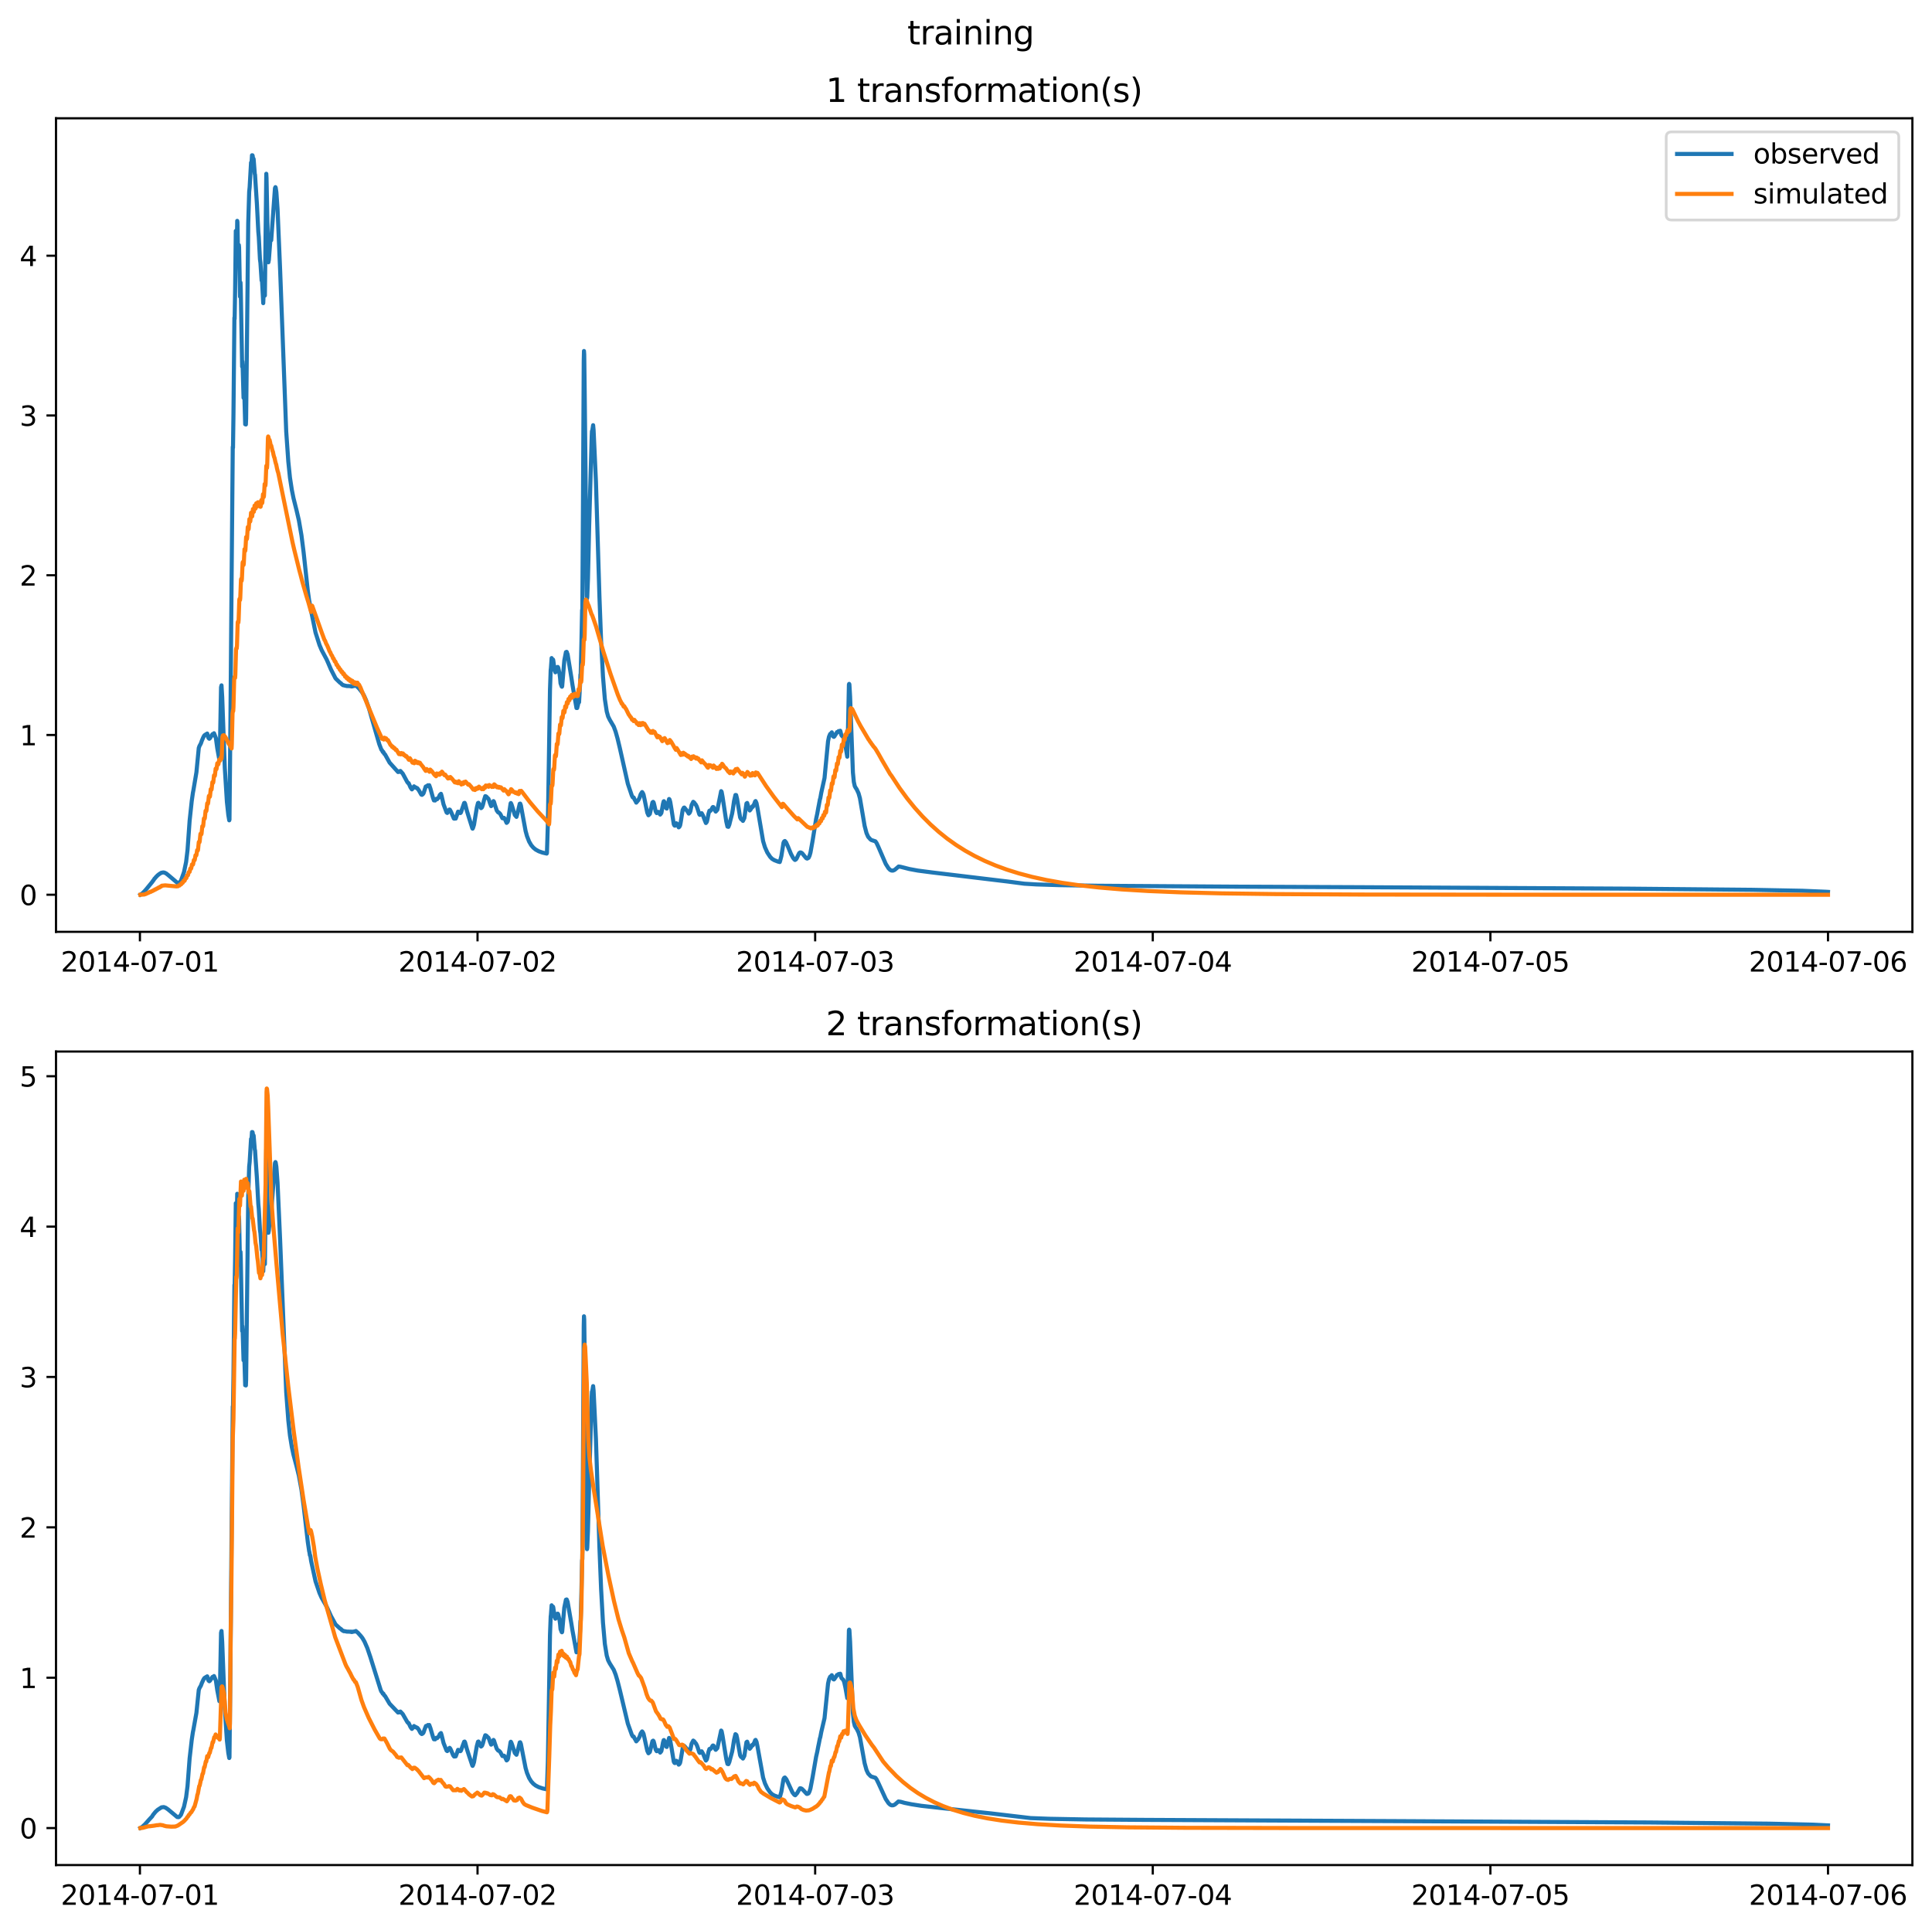 <?xml version="1.0" encoding="utf-8" standalone="no"?>
<!DOCTYPE svg PUBLIC "-//W3C//DTD SVG 1.1//EN"
  "http://www.w3.org/Graphics/SVG/1.1/DTD/svg11.dtd">
<svg xmlns:xlink="http://www.w3.org/1999/xlink" width="709.336pt" height="708.798pt" viewBox="0 0 709.336 708.798" xmlns="http://www.w3.org/2000/svg" version="1.1">
 <defs>
  <style type="text/css">*{stroke-linejoin: round; stroke-linecap: butt}</style>
 </defs>
 <g id="figure_1">
  <g id="patch_1">
   <path d="M 0 708.798 
L 709.336 708.798 
L 709.336 0 
L 0 0 
z
" style="fill: #ffffff"/>
  </g>
  <g id="axes_1">
   <g id="patch_2">
    <path d="M 20.562 342.2 
L 702.136 342.2 
L 702.136 43.44 
L 20.562 43.44 
z
" style="fill: #ffffff"/>
   </g>
   <g id="matplotlib.axis_1">
    <g id="xtick_1">
     <g id="line2d_1">
      <defs>
       <path id="mb8d857d9ea" d="M 0 0 
L 0 3.5 
" style="stroke: #000000; stroke-width: 0.8"/>
      </defs>
      <g>
       <use xlink:href="#mb8d857d9ea" x="51.371" y="342.2" style="stroke: #000000; stroke-width: 0.8"/>
      </g>
     </g>
     <g id="text_1">
      <!-- 2014-07-01 -->
      <g transform="translate(22.313 356.798) scale(0.1 -0.1)">
       <defs>
        <path id="DejaVuSans-32" d="M 1228 531 
L 3431 531 
L 3431 0 
L 469 0 
L 469 531 
Q 828 903 1448 1529 
Q 2069 2156 2228 2338 
Q 2531 2678 2651 2914 
Q 2772 3150 2772 3378 
Q 2772 3750 2511 3984 
Q 2250 4219 1831 4219 
Q 1534 4219 1204 4116 
Q 875 4013 500 3803 
L 500 4441 
Q 881 4594 1212 4672 
Q 1544 4750 1819 4750 
Q 2544 4750 2975 4387 
Q 3406 4025 3406 3419 
Q 3406 3131 3298 2873 
Q 3191 2616 2906 2266 
Q 2828 2175 2409 1742 
Q 1991 1309 1228 531 
z
" transform="scale(0.016)"/>
        <path id="DejaVuSans-30" d="M 2034 4250 
Q 1547 4250 1301 3770 
Q 1056 3291 1056 2328 
Q 1056 1369 1301 889 
Q 1547 409 2034 409 
Q 2525 409 2770 889 
Q 3016 1369 3016 2328 
Q 3016 3291 2770 3770 
Q 2525 4250 2034 4250 
z
M 2034 4750 
Q 2819 4750 3233 4129 
Q 3647 3509 3647 2328 
Q 3647 1150 3233 529 
Q 2819 -91 2034 -91 
Q 1250 -91 836 529 
Q 422 1150 422 2328 
Q 422 3509 836 4129 
Q 1250 4750 2034 4750 
z
" transform="scale(0.016)"/>
        <path id="DejaVuSans-31" d="M 794 531 
L 1825 531 
L 1825 4091 
L 703 3866 
L 703 4441 
L 1819 4666 
L 2450 4666 
L 2450 531 
L 3481 531 
L 3481 0 
L 794 0 
L 794 531 
z
" transform="scale(0.016)"/>
        <path id="DejaVuSans-34" d="M 2419 4116 
L 825 1625 
L 2419 1625 
L 2419 4116 
z
M 2253 4666 
L 3047 4666 
L 3047 1625 
L 3713 1625 
L 3713 1100 
L 3047 1100 
L 3047 0 
L 2419 0 
L 2419 1100 
L 313 1100 
L 313 1709 
L 2253 4666 
z
" transform="scale(0.016)"/>
        <path id="DejaVuSans-2d" d="M 313 2009 
L 1997 2009 
L 1997 1497 
L 313 1497 
L 313 2009 
z
" transform="scale(0.016)"/>
        <path id="DejaVuSans-37" d="M 525 4666 
L 3525 4666 
L 3525 4397 
L 1831 0 
L 1172 0 
L 2766 4134 
L 525 4134 
L 525 4666 
z
" transform="scale(0.016)"/>
       </defs>
       <use xlink:href="#DejaVuSans-32"/>
       <use xlink:href="#DejaVuSans-30" x="63.623"/>
       <use xlink:href="#DejaVuSans-31" x="127.246"/>
       <use xlink:href="#DejaVuSans-34" x="190.869"/>
       <use xlink:href="#DejaVuSans-2d" x="254.492"/>
       <use xlink:href="#DejaVuSans-30" x="290.576"/>
       <use xlink:href="#DejaVuSans-37" x="354.199"/>
       <use xlink:href="#DejaVuSans-2d" x="417.822"/>
       <use xlink:href="#DejaVuSans-30" x="453.906"/>
       <use xlink:href="#DejaVuSans-31" x="517.529"/>
      </g>
     </g>
    </g>
    <g id="xtick_2">
     <g id="line2d_2">
      <g>
       <use xlink:href="#mb8d857d9ea" x="175.328" y="342.2" style="stroke: #000000; stroke-width: 0.8"/>
      </g>
     </g>
     <g id="text_2">
      <!-- 2014-07-02 -->
      <g transform="translate(146.27 356.798) scale(0.1 -0.1)">
       <use xlink:href="#DejaVuSans-32"/>
       <use xlink:href="#DejaVuSans-30" x="63.623"/>
       <use xlink:href="#DejaVuSans-31" x="127.246"/>
       <use xlink:href="#DejaVuSans-34" x="190.869"/>
       <use xlink:href="#DejaVuSans-2d" x="254.492"/>
       <use xlink:href="#DejaVuSans-30" x="290.576"/>
       <use xlink:href="#DejaVuSans-37" x="354.199"/>
       <use xlink:href="#DejaVuSans-2d" x="417.822"/>
       <use xlink:href="#DejaVuSans-30" x="453.906"/>
       <use xlink:href="#DejaVuSans-32" x="517.529"/>
      </g>
     </g>
    </g>
    <g id="xtick_3">
     <g id="line2d_3">
      <g>
       <use xlink:href="#mb8d857d9ea" x="299.285" y="342.2" style="stroke: #000000; stroke-width: 0.8"/>
      </g>
     </g>
     <g id="text_3">
      <!-- 2014-07-03 -->
      <g transform="translate(270.227 356.798) scale(0.1 -0.1)">
       <defs>
        <path id="DejaVuSans-33" d="M 2597 2516 
Q 3050 2419 3304 2112 
Q 3559 1806 3559 1356 
Q 3559 666 3084 287 
Q 2609 -91 1734 -91 
Q 1441 -91 1130 -33 
Q 819 25 488 141 
L 488 750 
Q 750 597 1062 519 
Q 1375 441 1716 441 
Q 2309 441 2620 675 
Q 2931 909 2931 1356 
Q 2931 1769 2642 2001 
Q 2353 2234 1838 2234 
L 1294 2234 
L 1294 2753 
L 1863 2753 
Q 2328 2753 2575 2939 
Q 2822 3125 2822 3475 
Q 2822 3834 2567 4026 
Q 2313 4219 1838 4219 
Q 1578 4219 1281 4162 
Q 984 4106 628 3988 
L 628 4550 
Q 988 4650 1302 4700 
Q 1616 4750 1894 4750 
Q 2613 4750 3031 4423 
Q 3450 4097 3450 3541 
Q 3450 3153 3228 2886 
Q 3006 2619 2597 2516 
z
" transform="scale(0.016)"/>
       </defs>
       <use xlink:href="#DejaVuSans-32"/>
       <use xlink:href="#DejaVuSans-30" x="63.623"/>
       <use xlink:href="#DejaVuSans-31" x="127.246"/>
       <use xlink:href="#DejaVuSans-34" x="190.869"/>
       <use xlink:href="#DejaVuSans-2d" x="254.492"/>
       <use xlink:href="#DejaVuSans-30" x="290.576"/>
       <use xlink:href="#DejaVuSans-37" x="354.199"/>
       <use xlink:href="#DejaVuSans-2d" x="417.822"/>
       <use xlink:href="#DejaVuSans-30" x="453.906"/>
       <use xlink:href="#DejaVuSans-33" x="517.529"/>
      </g>
     </g>
    </g>
    <g id="xtick_4">
     <g id="line2d_4">
      <g>
       <use xlink:href="#mb8d857d9ea" x="423.242" y="342.2" style="stroke: #000000; stroke-width: 0.8"/>
      </g>
     </g>
     <g id="text_4">
      <!-- 2014-07-04 -->
      <g transform="translate(394.184 356.798) scale(0.1 -0.1)">
       <use xlink:href="#DejaVuSans-32"/>
       <use xlink:href="#DejaVuSans-30" x="63.623"/>
       <use xlink:href="#DejaVuSans-31" x="127.246"/>
       <use xlink:href="#DejaVuSans-34" x="190.869"/>
       <use xlink:href="#DejaVuSans-2d" x="254.492"/>
       <use xlink:href="#DejaVuSans-30" x="290.576"/>
       <use xlink:href="#DejaVuSans-37" x="354.199"/>
       <use xlink:href="#DejaVuSans-2d" x="417.822"/>
       <use xlink:href="#DejaVuSans-30" x="453.906"/>
       <use xlink:href="#DejaVuSans-34" x="517.529"/>
      </g>
     </g>
    </g>
    <g id="xtick_5">
     <g id="line2d_5">
      <g>
       <use xlink:href="#mb8d857d9ea" x="547.199" y="342.2" style="stroke: #000000; stroke-width: 0.8"/>
      </g>
     </g>
     <g id="text_5">
      <!-- 2014-07-05 -->
      <g transform="translate(518.141 356.798) scale(0.1 -0.1)">
       <defs>
        <path id="DejaVuSans-35" d="M 691 4666 
L 3169 4666 
L 3169 4134 
L 1269 4134 
L 1269 2991 
Q 1406 3038 1543 3061 
Q 1681 3084 1819 3084 
Q 2600 3084 3056 2656 
Q 3513 2228 3513 1497 
Q 3513 744 3044 326 
Q 2575 -91 1722 -91 
Q 1428 -91 1123 -41 
Q 819 9 494 109 
L 494 744 
Q 775 591 1075 516 
Q 1375 441 1709 441 
Q 2250 441 2565 725 
Q 2881 1009 2881 1497 
Q 2881 1984 2565 2268 
Q 2250 2553 1709 2553 
Q 1456 2553 1204 2497 
Q 953 2441 691 2322 
L 691 4666 
z
" transform="scale(0.016)"/>
       </defs>
       <use xlink:href="#DejaVuSans-32"/>
       <use xlink:href="#DejaVuSans-30" x="63.623"/>
       <use xlink:href="#DejaVuSans-31" x="127.246"/>
       <use xlink:href="#DejaVuSans-34" x="190.869"/>
       <use xlink:href="#DejaVuSans-2d" x="254.492"/>
       <use xlink:href="#DejaVuSans-30" x="290.576"/>
       <use xlink:href="#DejaVuSans-37" x="354.199"/>
       <use xlink:href="#DejaVuSans-2d" x="417.822"/>
       <use xlink:href="#DejaVuSans-30" x="453.906"/>
       <use xlink:href="#DejaVuSans-35" x="517.529"/>
      </g>
     </g>
    </g>
    <g id="xtick_6">
     <g id="line2d_6">
      <g>
       <use xlink:href="#mb8d857d9ea" x="671.156" y="342.2" style="stroke: #000000; stroke-width: 0.8"/>
      </g>
     </g>
     <g id="text_6">
      <!-- 2014-07-06 -->
      <g transform="translate(642.098 356.798) scale(0.1 -0.1)">
       <defs>
        <path id="DejaVuSans-36" d="M 2113 2584 
Q 1688 2584 1439 2293 
Q 1191 2003 1191 1497 
Q 1191 994 1439 701 
Q 1688 409 2113 409 
Q 2538 409 2786 701 
Q 3034 994 3034 1497 
Q 3034 2003 2786 2293 
Q 2538 2584 2113 2584 
z
M 3366 4563 
L 3366 3988 
Q 3128 4100 2886 4159 
Q 2644 4219 2406 4219 
Q 1781 4219 1451 3797 
Q 1122 3375 1075 2522 
Q 1259 2794 1537 2939 
Q 1816 3084 2150 3084 
Q 2853 3084 3261 2657 
Q 3669 2231 3669 1497 
Q 3669 778 3244 343 
Q 2819 -91 2113 -91 
Q 1303 -91 875 529 
Q 447 1150 447 2328 
Q 447 3434 972 4092 
Q 1497 4750 2381 4750 
Q 2619 4750 2861 4703 
Q 3103 4656 3366 4563 
z
" transform="scale(0.016)"/>
       </defs>
       <use xlink:href="#DejaVuSans-32"/>
       <use xlink:href="#DejaVuSans-30" x="63.623"/>
       <use xlink:href="#DejaVuSans-31" x="127.246"/>
       <use xlink:href="#DejaVuSans-34" x="190.869"/>
       <use xlink:href="#DejaVuSans-2d" x="254.492"/>
       <use xlink:href="#DejaVuSans-30" x="290.576"/>
       <use xlink:href="#DejaVuSans-37" x="354.199"/>
       <use xlink:href="#DejaVuSans-2d" x="417.822"/>
       <use xlink:href="#DejaVuSans-30" x="453.906"/>
       <use xlink:href="#DejaVuSans-36" x="517.529"/>
      </g>
     </g>
    </g>
   </g>
   <g id="matplotlib.axis_2">
    <g id="ytick_1">
     <g id="line2d_7">
      <defs>
       <path id="meb28a772cd" d="M 0 0 
L -3.5 0 
" style="stroke: #000000; stroke-width: 0.8"/>
      </defs>
      <g>
       <use xlink:href="#meb28a772cd" x="20.562" y="328.588" style="stroke: #000000; stroke-width: 0.8"/>
      </g>
     </g>
     <g id="text_7">
      <!-- 0 -->
      <g transform="translate(7.2 332.387) scale(0.1 -0.1)">
       <use xlink:href="#DejaVuSans-30"/>
      </g>
     </g>
    </g>
    <g id="ytick_2">
     <g id="line2d_8">
      <g>
       <use xlink:href="#meb28a772cd" x="20.562" y="269.919" style="stroke: #000000; stroke-width: 0.8"/>
      </g>
     </g>
     <g id="text_8">
      <!-- 1 -->
      <g transform="translate(7.2 273.718) scale(0.1 -0.1)">
       <use xlink:href="#DejaVuSans-31"/>
      </g>
     </g>
    </g>
    <g id="ytick_3">
     <g id="line2d_9">
      <g>
       <use xlink:href="#meb28a772cd" x="20.562" y="211.25" style="stroke: #000000; stroke-width: 0.8"/>
      </g>
     </g>
     <g id="text_9">
      <!-- 2 -->
      <g transform="translate(7.2 215.049) scale(0.1 -0.1)">
       <use xlink:href="#DejaVuSans-32"/>
      </g>
     </g>
    </g>
    <g id="ytick_4">
     <g id="line2d_10">
      <g>
       <use xlink:href="#meb28a772cd" x="20.562" y="152.581" style="stroke: #000000; stroke-width: 0.8"/>
      </g>
     </g>
     <g id="text_10">
      <!-- 3 -->
      <g transform="translate(7.2 156.38) scale(0.1 -0.1)">
       <use xlink:href="#DejaVuSans-33"/>
      </g>
     </g>
    </g>
    <g id="ytick_5">
     <g id="line2d_11">
      <g>
       <use xlink:href="#meb28a772cd" x="20.562" y="93.912" style="stroke: #000000; stroke-width: 0.8"/>
      </g>
     </g>
     <g id="text_11">
      <!-- 4 -->
      <g transform="translate(7.2 97.711) scale(0.1 -0.1)">
       <use xlink:href="#DejaVuSans-34"/>
      </g>
     </g>
    </g>
   </g>
   <g id="line2d_12">
    <path d="M 51.543 328.549 
L 51.887 328.328 
L 52.232 328.123 
L 53.179 327.169 
L 53.867 326.362 
L 55.933 323.838 
L 56.192 323.428 
L 56.364 323.263 
L 56.708 322.69 
L 56.966 322.458 
L 57.311 322.009 
L 57.483 321.873 
L 57.827 321.497 
L 58.43 321.02 
L 59.204 320.525 
L 59.979 320.383 
L 60.409 320.471 
L 61.012 320.768 
L 61.787 321.378 
L 65.23 324.307 
L 65.747 324.261 
L 66.435 323.424 
L 67.554 320.265 
L 68.329 316.543 
L 68.845 312.229 
L 69.62 301.397 
L 70.395 294.182 
L 70.825 291.152 
L 70.997 290.276 
L 72.117 283.614 
L 72.977 274.709 
L 73.236 273.966 
L 73.752 273.024 
L 74.096 272.038 
L 74.699 270.635 
L 75.043 270.055 
L 75.732 269.59 
L 75.818 269.669 
L 76.076 269.381 
L 76.162 269.632 
L 76.421 270.736 
L 76.593 271.081 
L 76.851 271.299 
L 77.023 271.043 
L 77.109 271.085 
L 77.367 270.529 
L 77.454 270.542 
L 77.626 270.181 
L 77.712 270.179 
L 77.97 269.652 
L 78.056 269.739 
L 78.228 269.531 
L 78.314 269.584 
L 78.573 269.272 
L 79.261 271.009 
L 79.778 274.823 
L 80.552 279.088 
L 80.811 271 
L 81.155 252.393 
L 81.327 251.688 
L 81.585 256.016 
L 82.016 267.911 
L 82.532 281.945 
L 83.307 294.462 
L 83.824 299.257 
L 84.168 301.257 
L 84.254 301 
L 84.598 265.736 
L 84.857 233.875 
L 85.029 213.111 
L 85.459 164.116 
L 85.545 164.438 
L 85.717 152.147 
L 86.062 116.675 
L 86.148 117.103 
L 86.32 106.938 
L 86.578 84.792 
L 86.836 93.613 
L 86.922 92.005 
L 87.095 81.108 
L 87.181 81.579 
L 87.439 96.101 
L 87.525 95.75 
L 87.611 94.385 
L 87.697 89.989 
L 87.783 90.94 
L 88.128 108.936 
L 88.3 103.765 
L 88.386 106.126 
L 88.902 134.656 
L 88.988 132.73 
L 89.075 134.091 
L 89.419 146.089 
L 89.505 145.244 
L 89.591 142.888 
L 89.677 143.637 
L 90.021 155.806 
L 90.107 155.816 
L 90.194 154.767 
L 90.28 155.889 
L 90.366 153.653 
L 91.14 81.931 
L 91.485 70.472 
L 91.657 68.756 
L 92.173 59.679 
L 92.26 60.052 
L 92.346 59.854 
L 92.518 57.02 
L 92.604 57.437 
L 92.69 57.029 
L 92.776 57.271 
L 92.948 59.07 
L 93.034 58.216 
L 93.12 58.373 
L 93.551 63.959 
L 93.637 64.1 
L 93.809 66.943 
L 94.325 74.92 
L 94.842 85.08 
L 95.014 87.035 
L 95.445 95.216 
L 95.617 96.519 
L 96.047 103.029 
L 96.133 102.67 
L 96.219 103.359 
L 96.65 111.332 
L 96.822 107.123 
L 96.908 107.691 
L 96.994 106.003 
L 97.08 106.392 
L 97.252 108.54 
L 97.769 63.815 
L 97.855 65.36 
L 98.457 95.75 
L 98.543 96.33 
L 98.716 95.415 
L 99.06 90.875 
L 99.318 87.299 
L 99.49 88.32 
L 99.576 88.238 
L 99.921 83.437 
L 100.954 69.125 
L 101.126 68.726 
L 101.212 68.891 
L 101.47 70.572 
L 101.901 76.743 
L 102.848 99.124 
L 105.086 158.497 
L 105.86 169.561 
L 106.463 175.422 
L 107.152 179.925 
L 107.754 182.923 
L 108.873 187.388 
L 109.734 191.093 
L 110.681 196.586 
L 111.456 202.682 
L 113.005 216.909 
L 113.522 220.633 
L 113.608 220.919 
L 113.78 222.175 
L 113.866 222.079 
L 113.952 222.408 
L 114.21 224.307 
L 115.846 232.302 
L 117.309 236.884 
L 118.084 238.732 
L 119.892 242.114 
L 120.494 243.469 
L 121.527 245.881 
L 123.163 249.065 
L 123.421 249.354 
L 124.884 250.756 
L 125.143 250.886 
L 125.573 251.374 
L 125.745 251.443 
L 125.917 251.622 
L 126.003 251.561 
L 126.348 251.715 
L 127.467 251.961 
L 127.639 251.927 
L 128.672 251.986 
L 128.844 251.94 
L 129.016 252.1 
L 129.188 251.991 
L 129.361 252.076 
L 129.533 251.96 
L 129.963 251.936 
L 130.135 251.866 
L 130.566 251.816 
L 130.652 251.693 
L 131.857 252.873 
L 132.976 254.304 
L 133.665 255.497 
L 134.439 257.245 
L 135.472 260.176 
L 136.936 265.275 
L 139.26 273.308 
L 140.035 275.345 
L 140.207 275.447 
L 140.551 276.167 
L 140.723 276.095 
L 140.895 276.421 
L 141.068 276.826 
L 141.326 276.981 
L 143.047 280.072 
L 146.146 283.517 
L 146.319 283.358 
L 146.491 283.248 
L 146.663 283.462 
L 146.835 283.299 
L 147.007 283.123 
L 147.868 284.097 
L 149.504 287.138 
L 149.676 287.384 
L 149.848 287.582 
L 150.02 287.584 
L 150.278 288.154 
L 150.709 289.138 
L 150.967 289.53 
L 151.225 289.891 
L 151.569 289.445 
L 151.656 289.452 
L 152 288.768 
L 152.172 288.929 
L 152.43 289.164 
L 152.689 289.166 
L 153.033 289.474 
L 153.205 289.456 
L 153.549 289.908 
L 153.808 290.27 
L 154.668 291.801 
L 154.927 291.899 
L 155.271 291.638 
L 155.529 291.265 
L 156.304 288.85 
L 156.476 288.757 
L 156.82 288.727 
L 157.079 288.383 
L 157.251 288.51 
L 157.595 288.357 
L 158.026 289.575 
L 158.972 293.018 
L 159.317 293.942 
L 159.489 293.85 
L 159.747 293.976 
L 160.178 293.374 
L 160.522 293.496 
L 160.866 293.036 
L 161.038 292.931 
L 161.211 292.549 
L 161.469 291.943 
L 161.899 291.517 
L 162.157 292.387 
L 162.846 295.389 
L 163.965 298.366 
L 164.223 298.548 
L 164.998 297.293 
L 165.17 297.346 
L 165.601 298.144 
L 166.634 300.591 
L 166.806 300.649 
L 167.064 300.564 
L 167.322 300.607 
L 167.839 299.118 
L 168.183 298.064 
L 168.355 298.119 
L 168.7 298.532 
L 169.044 298.581 
L 169.216 298.392 
L 170.421 294.896 
L 170.593 294.832 
L 170.766 295.171 
L 171.454 297.888 
L 172.229 300.41 
L 173.434 304.237 
L 173.52 304.323 
L 173.692 303.968 
L 174.037 302.863 
L 174.295 301.21 
L 175.07 296.576 
L 175.5 294.891 
L 175.672 294.814 
L 175.844 295.03 
L 176.619 296.78 
L 176.963 296.495 
L 177.308 295.53 
L 177.738 293.759 
L 178.169 292.376 
L 178.341 292.413 
L 178.685 292.661 
L 179.115 293.188 
L 179.288 293.269 
L 179.546 293.831 
L 179.89 294.922 
L 180.321 296.038 
L 180.407 295.987 
L 180.923 294.745 
L 181.181 294.195 
L 181.354 294.411 
L 181.698 295.571 
L 182.387 297.649 
L 182.903 298.345 
L 183.161 298.39 
L 183.678 298.931 
L 184.452 300.473 
L 184.625 300.511 
L 185.055 300.346 
L 185.313 300.642 
L 185.744 301.629 
L 186.002 302.19 
L 186.346 301.891 
L 186.518 301.438 
L 187.465 295.062 
L 187.551 294.905 
L 187.724 295.201 
L 187.982 295.923 
L 189.015 299.287 
L 189.617 299.989 
L 190.048 298.495 
L 190.822 295.166 
L 190.995 295.111 
L 191.253 295.796 
L 191.942 299.601 
L 192.975 305.18 
L 193.491 307.064 
L 194.266 309.051 
L 195.04 310.379 
L 195.815 311.288 
L 196.676 311.997 
L 197.795 312.614 
L 199.172 313.101 
L 200.722 313.465 
L 200.808 313.253 
L 201.152 302.443 
L 201.927 253.263 
L 202.185 246.095 
L 202.271 245.374 
L 202.53 241.669 
L 202.616 242.759 
L 202.702 242.548 
L 202.788 242.954 
L 202.874 242.93 
L 202.96 242.717 
L 203.046 242.209 
L 203.132 242.5 
L 203.649 246.275 
L 203.735 246.101 
L 203.907 246.893 
L 204.251 245.401 
L 204.337 245.065 
L 204.423 245.228 
L 204.509 245.725 
L 204.768 244.923 
L 204.94 245.151 
L 205.284 246.744 
L 205.456 247.569 
L 205.628 248.941 
L 205.801 250.932 
L 206.231 252.123 
L 206.317 252.191 
L 206.403 252.022 
L 207.178 242.6 
L 207.78 239.49 
L 207.867 239.562 
L 207.953 239.604 
L 208.039 239.379 
L 208.125 239.471 
L 208.297 240.185 
L 208.383 240.2 
L 209.76 248.686 
L 210.191 251.551 
L 211.654 260.013 
L 211.826 259.687 
L 211.912 260.012 
L 212.257 258.622 
L 212.429 256.784 
L 212.601 257.905 
L 212.945 251.889 
L 213.118 247.721 
L 213.204 247.657 
L 213.462 236.505 
L 213.72 224.064 
L 213.806 223.697 
L 214.064 181.156 
L 214.323 132.495 
L 214.409 128.903 
L 214.495 130.14 
L 214.667 143.612 
L 215.442 218.732 
L 215.528 219.763 
L 215.614 219.22 
L 215.872 212.56 
L 216.303 193.501 
L 217.249 160.169 
L 217.335 158.33 
L 217.422 158.361 
L 217.766 156.143 
L 217.938 157.946 
L 218.799 176.777 
L 220.09 219.258 
L 220.693 235.288 
L 221.381 248.394 
L 222.07 256.731 
L 222.759 261.255 
L 223.275 263.111 
L 223.878 264.345 
L 225.341 266.837 
L 226.03 268.712 
L 226.718 271.16 
L 227.579 274.75 
L 230.506 287.819 
L 231.969 292.16 
L 232.141 292.488 
L 232.314 292.818 
L 232.658 292.879 
L 233.088 293.814 
L 233.261 294.015 
L 233.605 294.757 
L 234.38 293.819 
L 234.638 293.287 
L 234.81 293.003 
L 234.982 292.411 
L 235.24 291.651 
L 235.499 291.248 
L 235.757 290.874 
L 236.015 291.24 
L 236.273 291.8 
L 236.618 293.396 
L 237.651 298.445 
L 238.081 299.399 
L 238.598 298.888 
L 239.544 294.681 
L 239.803 294.479 
L 239.975 294.671 
L 240.233 295.674 
L 240.75 298.017 
L 241.094 298.596 
L 241.524 298.156 
L 241.955 298.206 
L 242.213 298.878 
L 242.385 299.143 
L 242.816 298.582 
L 242.988 297.688 
L 243.418 295.217 
L 243.676 294.275 
L 243.762 294.235 
L 243.935 294.586 
L 244.623 296.839 
L 244.795 296.943 
L 245.226 295.189 
L 245.656 293.421 
L 245.828 293.597 
L 246.087 294.521 
L 246.517 297.104 
L 247.378 302.684 
L 247.636 303.163 
L 247.808 303.223 
L 248.066 302.675 
L 248.325 302.326 
L 248.583 302.523 
L 248.927 303.269 
L 249.186 303.838 
L 249.444 303.63 
L 249.702 303.11 
L 249.874 302.258 
L 250.649 297.414 
L 251.079 296.615 
L 251.251 296.561 
L 252.026 297.494 
L 252.284 297.846 
L 252.371 297.897 
L 252.887 298.783 
L 253.231 298.428 
L 253.49 297.81 
L 253.92 295.675 
L 254.523 294.456 
L 254.695 294.685 
L 254.867 294.708 
L 255.297 295.359 
L 255.383 295.375 
L 255.814 296.18 
L 256.244 297.412 
L 256.761 299.08 
L 256.933 299.252 
L 257.191 299.118 
L 257.449 298.682 
L 257.621 298.638 
L 258.138 299.582 
L 258.827 301.421 
L 259.171 302.244 
L 259.515 301.806 
L 259.774 300.734 
L 260.118 298.875 
L 260.462 297.73 
L 260.806 297.608 
L 260.893 297.735 
L 261.409 296.947 
L 261.581 296.533 
L 261.753 296.368 
L 261.926 296.4 
L 262.614 297.819 
L 262.786 298.05 
L 263.389 297.371 
L 264.766 290.54 
L 264.938 290.739 
L 265.283 292.593 
L 266.66 301.713 
L 267.09 303.555 
L 267.263 303.615 
L 267.435 303.652 
L 267.779 302.813 
L 268.123 301.409 
L 268.812 298.722 
L 269.07 297.192 
L 269.501 294.191 
L 270.017 291.949 
L 270.189 291.957 
L 270.275 291.973 
L 270.62 293.388 
L 271.739 300.181 
L 272.083 300.835 
L 272.427 301.037 
L 272.772 301.468 
L 273.288 300.424 
L 274.063 295.073 
L 274.321 294.876 
L 274.838 296.549 
L 275.268 297.645 
L 275.699 297.11 
L 276.215 296.109 
L 276.387 296.32 
L 276.99 295.083 
L 277.248 294.328 
L 277.42 294.184 
L 277.764 294.958 
L 278.109 296.723 
L 280.175 308.905 
L 280.863 311.16 
L 281.724 313.088 
L 282.757 314.656 
L 283.446 315.38 
L 284.307 315.897 
L 285.598 316.396 
L 286.287 316.572 
L 286.459 316.006 
L 286.889 314.327 
L 287.664 309.486 
L 287.922 308.986 
L 288.18 308.852 
L 288.611 309.366 
L 289.299 310.902 
L 290.418 313.619 
L 291.193 315.065 
L 291.624 315.587 
L 291.882 315.81 
L 292.226 315.612 
L 292.484 315.265 
L 292.915 314.34 
L 293.431 313.28 
L 293.776 313.042 
L 294.12 313.082 
L 294.55 313.383 
L 295.239 314.24 
L 296.014 315.166 
L 296.358 315.302 
L 296.875 315.014 
L 297.219 314.291 
L 297.563 313.107 
L 298.338 308.783 
L 299.629 300.795 
L 300.06 298.781 
L 300.404 296.829 
L 300.662 295.527 
L 301.006 293.659 
L 301.179 293.106 
L 301.523 291.154 
L 302.728 285.703 
L 304.019 272.212 
L 304.364 270.558 
L 304.794 269.539 
L 304.88 269.581 
L 305.052 269.328 
L 305.138 269.361 
L 305.397 268.936 
L 305.483 269.159 
L 305.655 269.9 
L 305.913 270.462 
L 306.171 270.602 
L 306.343 270.319 
L 306.43 270.347 
L 306.688 269.741 
L 306.774 269.764 
L 306.946 269.418 
L 307.032 269.419 
L 307.29 268.86 
L 307.376 268.963 
L 307.549 268.776 
L 307.635 268.825 
L 307.893 268.483 
L 307.979 268.649 
L 308.151 268.536 
L 308.237 268.634 
L 308.495 268.357 
L 308.582 268.601 
L 308.84 269.782 
L 309.012 270.135 
L 309.615 270.732 
L 309.959 271.678 
L 310.389 273.74 
L 311.078 277.888 
L 311.336 267.924 
L 311.68 251.375 
L 311.767 251.152 
L 311.853 251.322 
L 312.111 255.748 
L 313.144 283.672 
L 313.488 287.163 
L 313.833 288.706 
L 314.177 289.331 
L 314.521 289.826 
L 315.21 291.31 
L 315.726 293.139 
L 316.587 298.197 
L 317.448 303.298 
L 318.137 305.939 
L 318.739 307.297 
L 319.6 308.271 
L 319.944 308.497 
L 321.408 308.97 
L 321.838 309.586 
L 322.527 311.07 
L 325.195 317.241 
L 326.228 318.879 
L 326.831 319.473 
L 327.347 319.706 
L 327.864 319.714 
L 328.466 319.458 
L 329.069 318.957 
L 329.93 318.217 
L 330.618 318.312 
L 333.889 319.141 
L 336.988 319.712 
L 342.239 320.397 
L 370.13 323.747 
L 376.069 324.527 
L 380.545 324.795 
L 388.981 325.059 
L 402.927 325.279 
L 453.026 325.61 
L 498.907 325.814 
L 597.556 326.345 
L 643.437 326.772 
L 661.773 327.127 
L 670.639 327.497 
L 671.156 327.532 
L 671.156 327.532 
" clip-path="url(#pbf31e678b1)" style="fill: none; stroke: #1f77b4; stroke-width: 1.5; stroke-linecap: square"/>
   </g>
   <g id="line2d_13">
    <path d="M 51.543 328.588 
L 53.007 328.496 
L 53.265 328.36 
L 53.523 328.332 
L 53.867 328.092 
L 54.126 328.065 
L 54.47 327.806 
L 54.728 327.79 
L 55.072 327.522 
L 55.417 327.511 
L 55.761 327.243 
L 56.019 327.219 
L 56.364 326.941 
L 56.622 326.918 
L 56.88 326.634 
L 57.224 326.607 
L 57.569 326.294 
L 57.827 326.285 
L 58.171 325.96 
L 58.516 325.961 
L 58.774 325.641 
L 59.118 325.602 
L 59.377 325.268 
L 60.668 325.138 
L 64.8 325.527 
L 65.058 325.473 
L 65.316 325.474 
L 65.574 325.205 
L 65.919 325.197 
L 66.177 324.782 
L 66.521 324.753 
L 66.779 324.2 
L 66.952 324.187 
L 67.038 324.238 
L 67.124 324.146 
L 67.382 323.454 
L 67.554 323.436 
L 67.726 323.498 
L 67.812 323.397 
L 68.071 322.559 
L 68.415 322.477 
L 68.673 321.502 
L 69.018 321.406 
L 69.276 320.295 
L 69.62 320.187 
L 69.878 318.953 
L 70.051 318.908 
L 70.137 319.002 
L 70.223 318.822 
L 70.481 317.461 
L 70.653 317.419 
L 70.825 317.534 
L 70.911 317.355 
L 71.17 315.853 
L 71.342 315.875 
L 71.428 315.914 
L 71.514 315.717 
L 71.772 314.081 
L 71.944 314.146 
L 72.03 314.185 
L 72.117 313.975 
L 72.375 312.215 
L 72.547 312.272 
L 72.633 312.332 
L 72.719 311.993 
L 72.977 309.301 
L 73.063 309.113 
L 73.149 309.161 
L 73.236 309.323 
L 73.322 308.968 
L 73.58 306.308 
L 73.666 306.125 
L 73.752 306.198 
L 73.924 306.399 
L 74.01 306.083 
L 74.269 303.43 
L 74.441 303.43 
L 74.527 303.507 
L 74.613 303.193 
L 74.871 300.564 
L 75.043 300.582 
L 75.129 300.668 
L 75.215 300.362 
L 75.474 297.76 
L 75.56 297.713 
L 75.732 297.891 
L 75.818 297.594 
L 76.076 295.035 
L 76.162 294.893 
L 76.335 295.192 
L 76.421 294.882 
L 76.679 292.355 
L 76.765 292.216 
L 77.023 292.621 
L 77.109 292.348 
L 77.367 289.825 
L 77.454 289.803 
L 77.626 290.031 
L 77.712 289.759 
L 77.97 287.257 
L 78.056 287.243 
L 78.228 287.486 
L 78.314 287.223 
L 78.573 284.747 
L 78.659 284.731 
L 78.831 284.983 
L 78.917 284.727 
L 79.175 282.289 
L 79.261 282.191 
L 79.433 282.525 
L 79.52 282.317 
L 79.778 280.317 
L 79.864 280.26 
L 80.122 280.729 
L 80.208 280.607 
L 80.466 278.994 
L 80.811 279.337 
L 81.069 278.193 
L 81.241 278.359 
L 81.327 278.632 
L 81.413 277.708 
L 81.672 270.609 
L 81.844 270.077 
L 82.016 270.233 
L 82.188 269.986 
L 82.36 270.159 
L 82.877 270.891 
L 83.996 273.172 
L 84.254 273.524 
L 84.512 273.874 
L 85.029 274.872 
L 85.115 273.293 
L 85.373 262.063 
L 85.545 260.833 
L 85.631 261.121 
L 85.717 259.597 
L 85.976 249.397 
L 86.148 248.491 
L 86.234 248.61 
L 86.32 248.934 
L 86.406 247.722 
L 86.664 238.422 
L 86.836 237.859 
L 86.922 238.125 
L 87.009 237.054 
L 87.267 228.668 
L 87.353 228.264 
L 87.439 228.327 
L 87.525 228.624 
L 87.611 227.709 
L 87.869 220.188 
L 87.955 219.901 
L 88.128 220.362 
L 88.214 219.586 
L 88.472 212.913 
L 88.558 212.564 
L 88.644 212.76 
L 88.73 213.274 
L 88.816 212.571 
L 89.075 206.649 
L 89.161 206.38 
L 89.419 207.48 
L 89.505 206.965 
L 89.763 201.68 
L 89.849 201.654 
L 90.021 202.328 
L 90.107 201.897 
L 90.366 197.232 
L 90.452 197.271 
L 90.624 197.994 
L 90.71 197.656 
L 90.968 193.566 
L 91.054 193.66 
L 91.227 194.423 
L 91.313 194.169 
L 91.571 190.628 
L 91.657 190.638 
L 91.829 191.566 
L 91.915 191.355 
L 92.173 188.295 
L 92.26 188.348 
L 92.518 189.699 
L 92.604 189.596 
L 92.862 186.938 
L 93.034 187.556 
L 93.12 187.995 
L 93.206 187.94 
L 93.465 185.668 
L 93.637 186.327 
L 93.809 186.768 
L 94.067 184.849 
L 94.412 186.032 
L 94.67 184.448 
L 94.842 185.098 
L 95.014 185.722 
L 95.272 184.429 
L 95.445 185.128 
L 95.617 186.122 
L 95.703 186.063 
L 95.961 183.63 
L 96.219 184.792 
L 96.305 184.63 
L 96.564 181.494 
L 96.736 182.086 
L 96.822 182.539 
L 96.908 182.197 
L 97.166 177.745 
L 97.252 177.685 
L 97.424 178.342 
L 97.51 177.681 
L 97.769 171.15 
L 97.855 170.95 
L 97.941 171.172 
L 98.027 171.841 
L 98.113 170.616 
L 98.371 160.832 
L 98.457 160.286 
L 98.543 160.455 
L 98.802 161.686 
L 98.888 161.601 
L 98.974 161.563 
L 99.146 162.267 
L 99.404 163.651 
L 99.576 163.635 
L 99.749 164.361 
L 100.093 165.764 
L 100.179 165.819 
L 100.437 167.069 
L 100.695 168.003 
L 100.782 168.095 
L 101.04 169.323 
L 101.298 170.325 
L 101.384 170.45 
L 101.728 172.156 
L 101.987 173.166 
L 102.159 173.65 
L 107.41 199.199 
L 108.012 201.807 
L 109.906 209.47 
L 110.337 211.054 
L 111.111 214.037 
L 112.489 218.822 
L 112.747 219.658 
L 113.263 221.326 
L 114.21 224.727 
L 114.296 224.62 
L 114.555 222.409 
L 114.641 222.497 
L 118.17 232.413 
L 119.117 234.981 
L 119.375 235.339 
L 119.633 236.075 
L 119.892 236.647 
L 120.064 236.892 
L 120.666 238.298 
L 120.925 239.014 
L 121.183 239.503 
L 121.269 239.534 
L 121.527 240.231 
L 121.785 240.691 
L 121.871 240.705 
L 122.044 241.104 
L 122.302 241.838 
L 122.474 241.811 
L 122.732 242.445 
L 122.904 242.914 
L 123.077 242.853 
L 123.249 243.194 
L 123.593 244.195 
L 123.765 244.097 
L 123.937 244.45 
L 124.196 245.138 
L 124.368 245.002 
L 124.54 245.34 
L 124.798 246.014 
L 124.97 245.84 
L 125.143 246.164 
L 125.401 246.824 
L 125.573 246.609 
L 125.745 246.885 
L 126.003 247.565 
L 126.176 247.311 
L 126.348 247.569 
L 126.692 248.493 
L 126.864 248.197 
L 126.95 248.261 
L 127.295 249.094 
L 127.467 248.753 
L 127.553 248.806 
L 127.897 249.623 
L 128.069 249.238 
L 128.155 249.279 
L 128.5 250.08 
L 128.672 249.647 
L 128.758 249.686 
L 128.93 250.09 
L 129.102 250.463 
L 129.361 250.011 
L 129.533 250.414 
L 129.791 251.019 
L 130.049 250.494 
L 130.393 251.248 
L 130.652 250.662 
L 130.996 251.358 
L 131.254 250.708 
L 131.599 251.455 
L 131.685 251.403 
L 131.771 251.372 
L 131.943 251.674 
L 132.373 252.533 
L 132.804 253.626 
L 138.399 267.19 
L 140.293 271.337 
L 140.551 271.05 
L 140.895 271.579 
L 141.154 270.91 
L 141.326 271.157 
L 141.498 271.424 
L 141.756 271.15 
L 142.187 271.877 
L 142.273 271.792 
L 142.445 271.786 
L 143.134 273.121 
L 143.392 273.612 
L 143.65 273.717 
L 143.994 274.323 
L 144.166 274.166 
L 144.339 274.345 
L 144.597 274.797 
L 144.769 274.647 
L 144.941 274.828 
L 145.286 275.412 
L 145.544 275.312 
L 146.491 276.943 
L 146.749 276.567 
L 147.093 277.048 
L 147.351 276.539 
L 147.524 276.772 
L 147.696 277.005 
L 147.954 276.682 
L 148.212 277.113 
L 148.384 277.366 
L 148.557 277.24 
L 148.729 277.425 
L 148.987 277.817 
L 149.245 277.687 
L 150.106 279.016 
L 150.192 279.028 
L 150.45 278.42 
L 150.623 278.637 
L 151.397 280.03 
L 151.483 280.097 
L 151.742 279.891 
L 152.086 280.291 
L 152.344 279.372 
L 152.861 279.689 
L 153.033 279.88 
L 153.291 280.239 
L 153.549 279.885 
L 153.894 280.326 
L 153.98 280.188 
L 154.152 280.095 
L 154.496 280.635 
L 155.357 281.671 
L 155.615 282.12 
L 156.304 283.099 
L 156.39 283.093 
L 156.648 282.409 
L 156.82 282.612 
L 156.993 282.872 
L 157.251 282.891 
L 157.681 283.422 
L 157.939 282.615 
L 158.112 282.776 
L 158.37 283.053 
L 158.542 283.193 
L 159.575 284.627 
L 159.747 284.696 
L 160.091 285.076 
L 160.35 284.047 
L 160.436 284.065 
L 160.78 284.528 
L 161.038 284.121 
L 161.383 284.53 
L 161.641 283.895 
L 161.985 284.181 
L 162.244 283.376 
L 162.502 283.698 
L 163.19 284.687 
L 163.449 284.454 
L 163.707 284.847 
L 164.482 285.895 
L 164.74 285.466 
L 165.084 285.814 
L 165.342 285.341 
L 166.031 286.052 
L 166.462 286.627 
L 166.978 287.326 
L 167.236 287.027 
L 167.581 287.473 
L 167.839 287.318 
L 168.183 287.634 
L 168.441 286.874 
L 168.786 287.317 
L 169.388 288.105 
L 169.647 287.467 
L 169.819 287.64 
L 170.077 287.902 
L 170.335 287.187 
L 170.507 287.334 
L 170.679 287.479 
L 170.938 287.028 
L 171.626 287.852 
L 171.885 288.169 
L 172.143 287.983 
L 173.004 288.937 
L 173.778 289.973 
L 174.037 289.774 
L 174.381 290.125 
L 174.639 289.451 
L 174.984 289.78 
L 175.242 289.291 
L 175.414 289.452 
L 175.586 289.572 
L 175.844 288.88 
L 176.017 289.035 
L 176.275 289.371 
L 176.533 289.383 
L 176.877 289.822 
L 177.136 289.481 
L 177.48 289.824 
L 177.738 289.041 
L 178.082 289.295 
L 178.341 288.464 
L 178.513 288.612 
L 178.685 288.796 
L 178.943 288.489 
L 179.202 288.814 
L 179.374 288.939 
L 179.632 288.288 
L 180.062 288.58 
L 180.234 288.55 
L 180.579 288.996 
L 180.837 288.689 
L 181.181 288.963 
L 181.44 288.037 
L 181.612 288.167 
L 181.87 288.433 
L 182.128 288.668 
L 182.473 289.129 
L 182.731 288.883 
L 183.075 289.266 
L 183.333 288.993 
L 183.678 289.346 
L 183.764 289.232 
L 183.936 289.151 
L 184.883 290.338 
L 185.141 289.794 
L 185.399 290.053 
L 185.658 290.301 
L 185.83 290.417 
L 186.691 291.7 
L 186.777 291.641 
L 187.035 290.67 
L 187.207 290.769 
L 187.293 290.895 
L 187.379 290.826 
L 187.637 289.818 
L 187.81 289.925 
L 188.584 290.884 
L 188.757 290.873 
L 188.929 290.848 
L 189.273 291.234 
L 189.531 291.012 
L 189.876 291.444 
L 190.134 291.281 
L 190.392 291.633 
L 190.478 291.556 
L 190.736 290.477 
L 190.909 290.557 
L 191.081 290.7 
L 191.339 290.417 
L 191.683 290.818 
L 194.524 294.54 
L 197.365 297.912 
L 200.291 301.037 
L 200.808 301.635 
L 201.066 301.972 
L 201.41 302.397 
L 201.583 302.728 
L 201.669 301.883 
L 201.927 295.447 
L 202.099 295.082 
L 202.185 295.176 
L 202.271 294.417 
L 202.53 288.639 
L 202.702 288.392 
L 202.788 288.509 
L 202.874 287.852 
L 203.132 282.72 
L 203.218 282.372 
L 203.304 282.432 
L 203.39 282.712 
L 203.476 282.113 
L 203.735 277.549 
L 203.821 277.259 
L 204.079 277.759 
L 204.165 277.293 
L 204.423 273.212 
L 204.509 273.113 
L 204.682 273.397 
L 204.768 272.994 
L 205.026 269.375 
L 205.112 269.319 
L 205.284 269.637 
L 205.37 269.302 
L 205.628 266.108 
L 205.715 266.089 
L 205.887 266.437 
L 205.973 266.162 
L 206.231 263.371 
L 206.317 263.283 
L 206.489 263.758 
L 206.575 263.516 
L 206.834 261.077 
L 206.92 261.022 
L 207.178 261.696 
L 207.264 261.532 
L 207.522 259.389 
L 207.694 259.65 
L 207.78 259.863 
L 207.867 259.735 
L 208.125 257.872 
L 208.297 258.163 
L 208.383 258.382 
L 208.469 258.292 
L 208.727 256.686 
L 208.9 257.002 
L 208.986 257.224 
L 209.072 257.169 
L 209.33 255.803 
L 209.416 255.859 
L 209.588 256.366 
L 209.674 256.329 
L 209.933 255.173 
L 210.019 255.246 
L 210.363 255.975 
L 210.621 254.993 
L 210.965 255.614 
L 211.224 254.787 
L 211.568 255.529 
L 211.826 254.843 
L 212.085 255.606 
L 212.171 255.425 
L 212.429 253.089 
L 212.515 253.042 
L 212.687 253.682 
L 212.773 253.299 
L 213.031 249.898 
L 213.118 249.733 
L 213.376 250.446 
L 213.462 249.868 
L 213.72 244.529 
L 213.892 243.895 
L 213.978 244.141 
L 214.064 243.128 
L 214.323 235.037 
L 214.495 234.526 
L 214.581 234.974 
L 214.667 233.254 
L 214.925 221.227 
L 215.097 220.185 
L 215.356 220.549 
L 215.442 220.597 
L 215.7 221.417 
L 215.958 222.083 
L 216.13 222.376 
L 217.163 225.526 
L 217.422 225.967 
L 217.938 227.412 
L 218.885 230.197 
L 221.553 239.38 
L 224.136 247.452 
L 226.804 255.044 
L 227.665 257.142 
L 228.01 257.783 
L 228.268 258.421 
L 228.44 258.393 
L 228.698 258.901 
L 228.956 259.471 
L 229.129 259.287 
L 229.301 259.528 
L 229.645 260.13 
L 229.817 260.308 
L 230.85 262.427 
L 231.022 262.601 
L 231.453 263.309 
L 231.539 263.283 
L 231.711 263.534 
L 232.055 264.31 
L 232.228 264.138 
L 232.4 264.374 
L 232.658 264.834 
L 232.916 264.348 
L 233.347 264.974 
L 233.519 265.055 
L 233.863 265.782 
L 234.035 265.582 
L 234.207 265.781 
L 234.466 266.266 
L 234.724 265.567 
L 234.896 265.857 
L 235.154 266.304 
L 235.413 265.574 
L 235.757 266.114 
L 236.015 265.5 
L 236.359 266.067 
L 236.618 265.776 
L 238.253 268.458 
L 238.339 268.392 
L 238.511 268.415 
L 238.856 269.057 
L 239.114 268.615 
L 239.458 269.141 
L 239.717 268.431 
L 240.061 268.944 
L 240.147 268.816 
L 240.319 268.76 
L 240.577 269.307 
L 241.352 270.772 
L 241.61 270.212 
L 241.955 270.732 
L 242.041 270.599 
L 242.213 270.529 
L 243.16 272.189 
L 243.418 271.331 
L 243.59 271.539 
L 243.762 271.738 
L 244.021 271.059 
L 244.193 271.32 
L 244.623 272.113 
L 245.054 272.904 
L 245.312 272.286 
L 245.656 272.692 
L 245.914 271.762 
L 246.087 271.969 
L 246.431 272.413 
L 247.206 273.74 
L 247.722 274.706 
L 248.153 275.37 
L 248.411 274.703 
L 248.669 275.081 
L 249.96 277.269 
L 250.219 276.594 
L 250.391 276.813 
L 250.649 277.153 
L 250.907 276.429 
L 251.338 276.821 
L 251.51 276.81 
L 251.854 277.368 
L 252.112 277.272 
L 252.457 277.794 
L 252.715 277.563 
L 252.887 277.843 
L 253.059 278.131 
L 253.231 278.037 
L 253.404 278.217 
L 253.748 278.733 
L 254.006 277.876 
L 254.35 278.268 
L 254.609 277.727 
L 254.953 278.221 
L 255.039 278.117 
L 255.211 278.075 
L 255.556 278.574 
L 255.814 278.218 
L 256.158 278.692 
L 256.244 278.596 
L 256.416 278.566 
L 256.675 279.043 
L 256.933 279.365 
L 257.105 279.527 
L 257.449 279.979 
L 257.708 279.217 
L 257.966 279.564 
L 258.741 280.476 
L 258.913 280.558 
L 259.774 281.821 
L 259.946 281.941 
L 260.204 280.947 
L 260.376 281.12 
L 260.548 281.31 
L 260.806 281.019 
L 261.237 281.507 
L 261.409 281.538 
L 261.753 281.942 
L 262.012 281.131 
L 262.184 281.318 
L 262.442 281.612 
L 262.614 281.737 
L 263.045 282.384 
L 263.303 281.912 
L 263.647 282.361 
L 263.905 281.83 
L 264.25 282.216 
L 264.508 281.222 
L 264.68 281.369 
L 264.766 281.524 
L 264.852 281.476 
L 265.111 280.497 
L 265.283 280.654 
L 266.057 281.824 
L 266.23 281.913 
L 266.402 281.992 
L 267.435 283.445 
L 267.607 283.498 
L 267.951 283.93 
L 268.209 283.292 
L 268.382 283.497 
L 268.554 283.727 
L 268.812 283.506 
L 268.984 283.759 
L 269.242 284.049 
L 269.501 283.126 
L 269.845 283.421 
L 270.103 282.462 
L 270.275 282.602 
L 270.448 282.767 
L 270.706 282.319 
L 271.05 282.808 
L 272.341 284.379 
L 272.6 283.812 
L 273.202 284.716 
L 273.46 285.227 
L 273.547 285.173 
L 273.805 284.153 
L 273.977 284.281 
L 274.149 284.384 
L 274.407 283.494 
L 274.579 283.658 
L 274.924 284.089 
L 275.44 284.859 
L 275.699 284.455 
L 276.043 284.781 
L 276.301 283.897 
L 276.818 284.268 
L 276.99 284.453 
L 277.162 284.748 
L 277.248 284.692 
L 277.506 283.663 
L 277.678 283.785 
L 277.851 283.979 
L 278.109 283.829 
L 278.539 284.46 
L 281.294 288.705 
L 284.048 292.541 
L 287.061 296.418 
L 287.147 296.323 
L 287.406 295.173 
L 287.578 295.222 
L 288.611 296.44 
L 291.451 299.624 
L 292.743 300.921 
L 293.001 300.447 
L 293.259 300.624 
L 296.444 303.664 
L 296.702 303.708 
L 297.219 303.997 
L 297.391 303.952 
L 297.735 304.203 
L 297.994 303.942 
L 298.338 304.167 
L 298.596 303.759 
L 298.94 303.959 
L 299.199 303.412 
L 299.371 303.514 
L 299.543 303.582 
L 299.801 302.896 
L 299.973 302.992 
L 300.146 303.187 
L 300.232 303.125 
L 300.49 302.289 
L 300.834 302.427 
L 301.092 301.452 
L 301.437 301.572 
L 301.695 300.461 
L 302.039 300.565 
L 302.298 299.332 
L 302.384 299.288 
L 302.556 299.603 
L 302.642 299.45 
L 302.9 298.09 
L 302.986 298.035 
L 303.245 298.442 
L 303.331 298.152 
L 303.589 295.575 
L 303.675 295.534 
L 303.847 295.726 
L 303.933 295.436 
L 304.191 292.881 
L 304.277 292.849 
L 304.45 293.057 
L 304.536 292.776 
L 304.794 290.245 
L 304.88 290.222 
L 305.052 290.447 
L 305.138 290.173 
L 305.397 287.685 
L 305.483 287.565 
L 305.655 287.911 
L 305.741 287.624 
L 305.999 285.165 
L 306.085 285.049 
L 306.343 285.522 
L 306.43 285.272 
L 306.688 282.815 
L 306.774 282.815 
L 306.946 283.087 
L 307.032 282.837 
L 307.29 280.4 
L 307.376 280.407 
L 307.549 280.694 
L 307.635 280.452 
L 307.893 278.038 
L 307.979 278.053 
L 308.151 278.354 
L 308.237 278.119 
L 308.495 275.745 
L 308.582 275.663 
L 308.754 276.084 
L 308.84 275.834 
L 309.098 273.486 
L 309.184 273.409 
L 309.442 273.976 
L 309.528 273.761 
L 309.787 271.418 
L 309.873 271.433 
L 310.045 271.756 
L 310.131 271.597 
L 310.389 269.685 
L 310.561 269.884 
L 310.647 270.065 
L 310.734 269.971 
L 310.992 268.455 
L 311.336 268.93 
L 311.594 267.889 
L 311.767 268.09 
L 311.853 268.426 
L 311.939 267.529 
L 312.197 260.529 
L 312.369 260.05 
L 312.627 260.481 
L 312.713 260.382 
L 312.8 260.306 
L 312.972 260.54 
L 315.124 265.067 
L 315.382 265.519 
L 315.898 266.493 
L 318.911 271.606 
L 319.083 271.791 
L 319.514 272.498 
L 319.686 272.668 
L 320.116 273.352 
L 320.289 273.508 
L 320.719 274.169 
L 320.891 274.312 
L 321.408 274.96 
L 321.752 275.527 
L 322.613 276.969 
L 323.818 279.131 
L 326.831 284.289 
L 327.261 284.82 
L 330.274 289.401 
L 333.029 293.17 
L 335.869 296.678 
L 338.71 299.838 
L 341.637 302.767 
L 344.65 305.471 
L 347.748 307.957 
L 351.02 310.291 
L 354.377 312.413 
L 357.906 314.378 
L 361.608 316.184 
L 365.481 317.828 
L 369.613 319.342 
L 374.089 320.743 
L 378.91 322.015 
L 384.161 323.168 
L 389.928 324.202 
L 396.384 325.127 
L 403.615 325.934 
L 411.965 326.635 
L 421.692 327.221 
L 433.485 327.701 
L 448.377 328.075 
L 468.52 328.343 
L 499.337 328.509 
L 562.263 328.58 
L 671.156 328.588 
L 671.156 328.588 
" clip-path="url(#pbf31e678b1)" style="fill: none; stroke: #ff7f0e; stroke-width: 1.5; stroke-linecap: square"/>
   </g>
   <g id="patch_3">
    <path d="M 20.562 342.2 
L 20.562 43.44 
" style="fill: none; stroke: #000000; stroke-width: 0.8; stroke-linejoin: miter; stroke-linecap: square"/>
   </g>
   <g id="patch_4">
    <path d="M 702.136 342.2 
L 702.136 43.44 
" style="fill: none; stroke: #000000; stroke-width: 0.8; stroke-linejoin: miter; stroke-linecap: square"/>
   </g>
   <g id="patch_5">
    <path d="M 20.562 342.2 
L 702.136 342.2 
" style="fill: none; stroke: #000000; stroke-width: 0.8; stroke-linejoin: miter; stroke-linecap: square"/>
   </g>
   <g id="patch_6">
    <path d="M 20.562 43.44 
L 702.136 43.44 
" style="fill: none; stroke: #000000; stroke-width: 0.8; stroke-linejoin: miter; stroke-linecap: square"/>
   </g>
   <g id="text_12">
    <!-- 1 transformation(s) -->
    <g transform="translate(303.235 37.44) scale(0.12 -0.12)">
     <defs>
      <path id="DejaVuSans-20" transform="scale(0.016)"/>
      <path id="DejaVuSans-74" d="M 1172 4494 
L 1172 3500 
L 2356 3500 
L 2356 3053 
L 1172 3053 
L 1172 1153 
Q 1172 725 1289 603 
Q 1406 481 1766 481 
L 2356 481 
L 2356 0 
L 1766 0 
Q 1100 0 847 248 
Q 594 497 594 1153 
L 594 3053 
L 172 3053 
L 172 3500 
L 594 3500 
L 594 4494 
L 1172 4494 
z
" transform="scale(0.016)"/>
      <path id="DejaVuSans-72" d="M 2631 2963 
Q 2534 3019 2420 3045 
Q 2306 3072 2169 3072 
Q 1681 3072 1420 2755 
Q 1159 2438 1159 1844 
L 1159 0 
L 581 0 
L 581 3500 
L 1159 3500 
L 1159 2956 
Q 1341 3275 1631 3429 
Q 1922 3584 2338 3584 
Q 2397 3584 2469 3576 
Q 2541 3569 2628 3553 
L 2631 2963 
z
" transform="scale(0.016)"/>
      <path id="DejaVuSans-61" d="M 2194 1759 
Q 1497 1759 1228 1600 
Q 959 1441 959 1056 
Q 959 750 1161 570 
Q 1363 391 1709 391 
Q 2188 391 2477 730 
Q 2766 1069 2766 1631 
L 2766 1759 
L 2194 1759 
z
M 3341 1997 
L 3341 0 
L 2766 0 
L 2766 531 
Q 2569 213 2275 61 
Q 1981 -91 1556 -91 
Q 1019 -91 701 211 
Q 384 513 384 1019 
Q 384 1609 779 1909 
Q 1175 2209 1959 2209 
L 2766 2209 
L 2766 2266 
Q 2766 2663 2505 2880 
Q 2244 3097 1772 3097 
Q 1472 3097 1187 3025 
Q 903 2953 641 2809 
L 641 3341 
Q 956 3463 1253 3523 
Q 1550 3584 1831 3584 
Q 2591 3584 2966 3190 
Q 3341 2797 3341 1997 
z
" transform="scale(0.016)"/>
      <path id="DejaVuSans-6e" d="M 3513 2113 
L 3513 0 
L 2938 0 
L 2938 2094 
Q 2938 2591 2744 2837 
Q 2550 3084 2163 3084 
Q 1697 3084 1428 2787 
Q 1159 2491 1159 1978 
L 1159 0 
L 581 0 
L 581 3500 
L 1159 3500 
L 1159 2956 
Q 1366 3272 1645 3428 
Q 1925 3584 2291 3584 
Q 2894 3584 3203 3211 
Q 3513 2838 3513 2113 
z
" transform="scale(0.016)"/>
      <path id="DejaVuSans-73" d="M 2834 3397 
L 2834 2853 
Q 2591 2978 2328 3040 
Q 2066 3103 1784 3103 
Q 1356 3103 1142 2972 
Q 928 2841 928 2578 
Q 928 2378 1081 2264 
Q 1234 2150 1697 2047 
L 1894 2003 
Q 2506 1872 2764 1633 
Q 3022 1394 3022 966 
Q 3022 478 2636 193 
Q 2250 -91 1575 -91 
Q 1294 -91 989 -36 
Q 684 19 347 128 
L 347 722 
Q 666 556 975 473 
Q 1284 391 1588 391 
Q 1994 391 2212 530 
Q 2431 669 2431 922 
Q 2431 1156 2273 1281 
Q 2116 1406 1581 1522 
L 1381 1569 
Q 847 1681 609 1914 
Q 372 2147 372 2553 
Q 372 3047 722 3315 
Q 1072 3584 1716 3584 
Q 2034 3584 2315 3537 
Q 2597 3491 2834 3397 
z
" transform="scale(0.016)"/>
      <path id="DejaVuSans-66" d="M 2375 4863 
L 2375 4384 
L 1825 4384 
Q 1516 4384 1395 4259 
Q 1275 4134 1275 3809 
L 1275 3500 
L 2222 3500 
L 2222 3053 
L 1275 3053 
L 1275 0 
L 697 0 
L 697 3053 
L 147 3053 
L 147 3500 
L 697 3500 
L 697 3744 
Q 697 4328 969 4595 
Q 1241 4863 1831 4863 
L 2375 4863 
z
" transform="scale(0.016)"/>
      <path id="DejaVuSans-6f" d="M 1959 3097 
Q 1497 3097 1228 2736 
Q 959 2375 959 1747 
Q 959 1119 1226 758 
Q 1494 397 1959 397 
Q 2419 397 2687 759 
Q 2956 1122 2956 1747 
Q 2956 2369 2687 2733 
Q 2419 3097 1959 3097 
z
M 1959 3584 
Q 2709 3584 3137 3096 
Q 3566 2609 3566 1747 
Q 3566 888 3137 398 
Q 2709 -91 1959 -91 
Q 1206 -91 779 398 
Q 353 888 353 1747 
Q 353 2609 779 3096 
Q 1206 3584 1959 3584 
z
" transform="scale(0.016)"/>
      <path id="DejaVuSans-6d" d="M 3328 2828 
Q 3544 3216 3844 3400 
Q 4144 3584 4550 3584 
Q 5097 3584 5394 3201 
Q 5691 2819 5691 2113 
L 5691 0 
L 5113 0 
L 5113 2094 
Q 5113 2597 4934 2840 
Q 4756 3084 4391 3084 
Q 3944 3084 3684 2787 
Q 3425 2491 3425 1978 
L 3425 0 
L 2847 0 
L 2847 2094 
Q 2847 2600 2669 2842 
Q 2491 3084 2119 3084 
Q 1678 3084 1418 2786 
Q 1159 2488 1159 1978 
L 1159 0 
L 581 0 
L 581 3500 
L 1159 3500 
L 1159 2956 
Q 1356 3278 1631 3431 
Q 1906 3584 2284 3584 
Q 2666 3584 2933 3390 
Q 3200 3197 3328 2828 
z
" transform="scale(0.016)"/>
      <path id="DejaVuSans-69" d="M 603 3500 
L 1178 3500 
L 1178 0 
L 603 0 
L 603 3500 
z
M 603 4863 
L 1178 4863 
L 1178 4134 
L 603 4134 
L 603 4863 
z
" transform="scale(0.016)"/>
      <path id="DejaVuSans-28" d="M 1984 4856 
Q 1566 4138 1362 3434 
Q 1159 2731 1159 2009 
Q 1159 1288 1364 580 
Q 1569 -128 1984 -844 
L 1484 -844 
Q 1016 -109 783 600 
Q 550 1309 550 2009 
Q 550 2706 781 3412 
Q 1013 4119 1484 4856 
L 1984 4856 
z
" transform="scale(0.016)"/>
      <path id="DejaVuSans-29" d="M 513 4856 
L 1013 4856 
Q 1481 4119 1714 3412 
Q 1947 2706 1947 2009 
Q 1947 1309 1714 600 
Q 1481 -109 1013 -844 
L 513 -844 
Q 928 -128 1133 580 
Q 1338 1288 1338 2009 
Q 1338 2731 1133 3434 
Q 928 4138 513 4856 
z
" transform="scale(0.016)"/>
     </defs>
     <use xlink:href="#DejaVuSans-31"/>
     <use xlink:href="#DejaVuSans-20" x="63.623"/>
     <use xlink:href="#DejaVuSans-74" x="95.41"/>
     <use xlink:href="#DejaVuSans-72" x="134.619"/>
     <use xlink:href="#DejaVuSans-61" x="175.732"/>
     <use xlink:href="#DejaVuSans-6e" x="237.012"/>
     <use xlink:href="#DejaVuSans-73" x="300.391"/>
     <use xlink:href="#DejaVuSans-66" x="352.49"/>
     <use xlink:href="#DejaVuSans-6f" x="387.695"/>
     <use xlink:href="#DejaVuSans-72" x="448.877"/>
     <use xlink:href="#DejaVuSans-6d" x="488.24"/>
     <use xlink:href="#DejaVuSans-61" x="585.652"/>
     <use xlink:href="#DejaVuSans-74" x="646.932"/>
     <use xlink:href="#DejaVuSans-69" x="686.141"/>
     <use xlink:href="#DejaVuSans-6f" x="713.924"/>
     <use xlink:href="#DejaVuSans-6e" x="775.105"/>
     <use xlink:href="#DejaVuSans-28" x="838.484"/>
     <use xlink:href="#DejaVuSans-73" x="877.498"/>
     <use xlink:href="#DejaVuSans-29" x="929.598"/>
    </g>
   </g>
   <g id="legend_1">
    <g id="patch_7">
     <path d="M 613.742 80.796 
L 695.136 80.796 
Q 697.136 80.796 697.136 78.796 
L 697.136 50.44 
Q 697.136 48.44 695.136 48.44 
L 613.742 48.44 
Q 611.742 48.44 611.742 50.44 
L 611.742 78.796 
Q 611.742 80.796 613.742 80.796 
z
" style="fill: #ffffff; opacity: 0.8; stroke: #cccccc; stroke-linejoin: miter"/>
    </g>
    <g id="line2d_14">
     <path d="M 615.742 56.538 
L 625.742 56.538 
L 635.742 56.538 
" style="fill: none; stroke: #1f77b4; stroke-width: 1.5; stroke-linecap: square"/>
    </g>
    <g id="text_13">
     <!-- observed -->
     <g transform="translate(643.742 60.038) scale(0.1 -0.1)">
      <defs>
       <path id="DejaVuSans-62" d="M 3116 1747 
Q 3116 2381 2855 2742 
Q 2594 3103 2138 3103 
Q 1681 3103 1420 2742 
Q 1159 2381 1159 1747 
Q 1159 1113 1420 752 
Q 1681 391 2138 391 
Q 2594 391 2855 752 
Q 3116 1113 3116 1747 
z
M 1159 2969 
Q 1341 3281 1617 3432 
Q 1894 3584 2278 3584 
Q 2916 3584 3314 3078 
Q 3713 2572 3713 1747 
Q 3713 922 3314 415 
Q 2916 -91 2278 -91 
Q 1894 -91 1617 61 
Q 1341 213 1159 525 
L 1159 0 
L 581 0 
L 581 4863 
L 1159 4863 
L 1159 2969 
z
" transform="scale(0.016)"/>
       <path id="DejaVuSans-65" d="M 3597 1894 
L 3597 1613 
L 953 1613 
Q 991 1019 1311 708 
Q 1631 397 2203 397 
Q 2534 397 2845 478 
Q 3156 559 3463 722 
L 3463 178 
Q 3153 47 2828 -22 
Q 2503 -91 2169 -91 
Q 1331 -91 842 396 
Q 353 884 353 1716 
Q 353 2575 817 3079 
Q 1281 3584 2069 3584 
Q 2775 3584 3186 3129 
Q 3597 2675 3597 1894 
z
M 3022 2063 
Q 3016 2534 2758 2815 
Q 2500 3097 2075 3097 
Q 1594 3097 1305 2825 
Q 1016 2553 972 2059 
L 3022 2063 
z
" transform="scale(0.016)"/>
       <path id="DejaVuSans-76" d="M 191 3500 
L 800 3500 
L 1894 563 
L 2988 3500 
L 3597 3500 
L 2284 0 
L 1503 0 
L 191 3500 
z
" transform="scale(0.016)"/>
       <path id="DejaVuSans-64" d="M 2906 2969 
L 2906 4863 
L 3481 4863 
L 3481 0 
L 2906 0 
L 2906 525 
Q 2725 213 2448 61 
Q 2172 -91 1784 -91 
Q 1150 -91 751 415 
Q 353 922 353 1747 
Q 353 2572 751 3078 
Q 1150 3584 1784 3584 
Q 2172 3584 2448 3432 
Q 2725 3281 2906 2969 
z
M 947 1747 
Q 947 1113 1208 752 
Q 1469 391 1925 391 
Q 2381 391 2643 752 
Q 2906 1113 2906 1747 
Q 2906 2381 2643 2742 
Q 2381 3103 1925 3103 
Q 1469 3103 1208 2742 
Q 947 2381 947 1747 
z
" transform="scale(0.016)"/>
      </defs>
      <use xlink:href="#DejaVuSans-6f"/>
      <use xlink:href="#DejaVuSans-62" x="61.182"/>
      <use xlink:href="#DejaVuSans-73" x="124.658"/>
      <use xlink:href="#DejaVuSans-65" x="176.758"/>
      <use xlink:href="#DejaVuSans-72" x="238.281"/>
      <use xlink:href="#DejaVuSans-76" x="279.395"/>
      <use xlink:href="#DejaVuSans-65" x="338.574"/>
      <use xlink:href="#DejaVuSans-64" x="400.098"/>
     </g>
    </g>
    <g id="line2d_15">
     <path d="M 615.742 71.217 
L 625.742 71.217 
L 635.742 71.217 
" style="fill: none; stroke: #ff7f0e; stroke-width: 1.5; stroke-linecap: square"/>
    </g>
    <g id="text_14">
     <!-- simulated -->
     <g transform="translate(643.742 74.717) scale(0.1 -0.1)">
      <defs>
       <path id="DejaVuSans-75" d="M 544 1381 
L 544 3500 
L 1119 3500 
L 1119 1403 
Q 1119 906 1312 657 
Q 1506 409 1894 409 
Q 2359 409 2629 706 
Q 2900 1003 2900 1516 
L 2900 3500 
L 3475 3500 
L 3475 0 
L 2900 0 
L 2900 538 
Q 2691 219 2414 64 
Q 2138 -91 1772 -91 
Q 1169 -91 856 284 
Q 544 659 544 1381 
z
M 1991 3584 
L 1991 3584 
z
" transform="scale(0.016)"/>
       <path id="DejaVuSans-6c" d="M 603 4863 
L 1178 4863 
L 1178 0 
L 603 0 
L 603 4863 
z
" transform="scale(0.016)"/>
      </defs>
      <use xlink:href="#DejaVuSans-73"/>
      <use xlink:href="#DejaVuSans-69" x="52.1"/>
      <use xlink:href="#DejaVuSans-6d" x="79.883"/>
      <use xlink:href="#DejaVuSans-75" x="177.295"/>
      <use xlink:href="#DejaVuSans-6c" x="240.674"/>
      <use xlink:href="#DejaVuSans-61" x="268.457"/>
      <use xlink:href="#DejaVuSans-74" x="329.736"/>
      <use xlink:href="#DejaVuSans-65" x="368.945"/>
      <use xlink:href="#DejaVuSans-64" x="430.469"/>
     </g>
    </g>
   </g>
  </g>
  <g id="axes_2">
   <g id="patch_8">
    <path d="M 20.562 684.92 
L 702.136 684.92 
L 702.136 386.16 
L 20.562 386.16 
z
" style="fill: #ffffff"/>
   </g>
   <g id="matplotlib.axis_3">
    <g id="xtick_7">
     <g id="line2d_16">
      <g>
       <use xlink:href="#mb8d857d9ea" x="51.371" y="684.92" style="stroke: #000000; stroke-width: 0.8"/>
      </g>
     </g>
     <g id="text_15">
      <!-- 2014-07-01 -->
      <g transform="translate(22.313 699.518) scale(0.1 -0.1)">
       <use xlink:href="#DejaVuSans-32"/>
       <use xlink:href="#DejaVuSans-30" x="63.623"/>
       <use xlink:href="#DejaVuSans-31" x="127.246"/>
       <use xlink:href="#DejaVuSans-34" x="190.869"/>
       <use xlink:href="#DejaVuSans-2d" x="254.492"/>
       <use xlink:href="#DejaVuSans-30" x="290.576"/>
       <use xlink:href="#DejaVuSans-37" x="354.199"/>
       <use xlink:href="#DejaVuSans-2d" x="417.822"/>
       <use xlink:href="#DejaVuSans-30" x="453.906"/>
       <use xlink:href="#DejaVuSans-31" x="517.529"/>
      </g>
     </g>
    </g>
    <g id="xtick_8">
     <g id="line2d_17">
      <g>
       <use xlink:href="#mb8d857d9ea" x="175.328" y="684.92" style="stroke: #000000; stroke-width: 0.8"/>
      </g>
     </g>
     <g id="text_16">
      <!-- 2014-07-02 -->
      <g transform="translate(146.27 699.518) scale(0.1 -0.1)">
       <use xlink:href="#DejaVuSans-32"/>
       <use xlink:href="#DejaVuSans-30" x="63.623"/>
       <use xlink:href="#DejaVuSans-31" x="127.246"/>
       <use xlink:href="#DejaVuSans-34" x="190.869"/>
       <use xlink:href="#DejaVuSans-2d" x="254.492"/>
       <use xlink:href="#DejaVuSans-30" x="290.576"/>
       <use xlink:href="#DejaVuSans-37" x="354.199"/>
       <use xlink:href="#DejaVuSans-2d" x="417.822"/>
       <use xlink:href="#DejaVuSans-30" x="453.906"/>
       <use xlink:href="#DejaVuSans-32" x="517.529"/>
      </g>
     </g>
    </g>
    <g id="xtick_9">
     <g id="line2d_18">
      <g>
       <use xlink:href="#mb8d857d9ea" x="299.285" y="684.92" style="stroke: #000000; stroke-width: 0.8"/>
      </g>
     </g>
     <g id="text_17">
      <!-- 2014-07-03 -->
      <g transform="translate(270.227 699.518) scale(0.1 -0.1)">
       <use xlink:href="#DejaVuSans-32"/>
       <use xlink:href="#DejaVuSans-30" x="63.623"/>
       <use xlink:href="#DejaVuSans-31" x="127.246"/>
       <use xlink:href="#DejaVuSans-34" x="190.869"/>
       <use xlink:href="#DejaVuSans-2d" x="254.492"/>
       <use xlink:href="#DejaVuSans-30" x="290.576"/>
       <use xlink:href="#DejaVuSans-37" x="354.199"/>
       <use xlink:href="#DejaVuSans-2d" x="417.822"/>
       <use xlink:href="#DejaVuSans-30" x="453.906"/>
       <use xlink:href="#DejaVuSans-33" x="517.529"/>
      </g>
     </g>
    </g>
    <g id="xtick_10">
     <g id="line2d_19">
      <g>
       <use xlink:href="#mb8d857d9ea" x="423.242" y="684.92" style="stroke: #000000; stroke-width: 0.8"/>
      </g>
     </g>
     <g id="text_18">
      <!-- 2014-07-04 -->
      <g transform="translate(394.184 699.518) scale(0.1 -0.1)">
       <use xlink:href="#DejaVuSans-32"/>
       <use xlink:href="#DejaVuSans-30" x="63.623"/>
       <use xlink:href="#DejaVuSans-31" x="127.246"/>
       <use xlink:href="#DejaVuSans-34" x="190.869"/>
       <use xlink:href="#DejaVuSans-2d" x="254.492"/>
       <use xlink:href="#DejaVuSans-30" x="290.576"/>
       <use xlink:href="#DejaVuSans-37" x="354.199"/>
       <use xlink:href="#DejaVuSans-2d" x="417.822"/>
       <use xlink:href="#DejaVuSans-30" x="453.906"/>
       <use xlink:href="#DejaVuSans-34" x="517.529"/>
      </g>
     </g>
    </g>
    <g id="xtick_11">
     <g id="line2d_20">
      <g>
       <use xlink:href="#mb8d857d9ea" x="547.199" y="684.92" style="stroke: #000000; stroke-width: 0.8"/>
      </g>
     </g>
     <g id="text_19">
      <!-- 2014-07-05 -->
      <g transform="translate(518.141 699.518) scale(0.1 -0.1)">
       <use xlink:href="#DejaVuSans-32"/>
       <use xlink:href="#DejaVuSans-30" x="63.623"/>
       <use xlink:href="#DejaVuSans-31" x="127.246"/>
       <use xlink:href="#DejaVuSans-34" x="190.869"/>
       <use xlink:href="#DejaVuSans-2d" x="254.492"/>
       <use xlink:href="#DejaVuSans-30" x="290.576"/>
       <use xlink:href="#DejaVuSans-37" x="354.199"/>
       <use xlink:href="#DejaVuSans-2d" x="417.822"/>
       <use xlink:href="#DejaVuSans-30" x="453.906"/>
       <use xlink:href="#DejaVuSans-35" x="517.529"/>
      </g>
     </g>
    </g>
    <g id="xtick_12">
     <g id="line2d_21">
      <g>
       <use xlink:href="#mb8d857d9ea" x="671.156" y="684.92" style="stroke: #000000; stroke-width: 0.8"/>
      </g>
     </g>
     <g id="text_20">
      <!-- 2014-07-06 -->
      <g transform="translate(642.098 699.518) scale(0.1 -0.1)">
       <use xlink:href="#DejaVuSans-32"/>
       <use xlink:href="#DejaVuSans-30" x="63.623"/>
       <use xlink:href="#DejaVuSans-31" x="127.246"/>
       <use xlink:href="#DejaVuSans-34" x="190.869"/>
       <use xlink:href="#DejaVuSans-2d" x="254.492"/>
       <use xlink:href="#DejaVuSans-30" x="290.576"/>
       <use xlink:href="#DejaVuSans-37" x="354.199"/>
       <use xlink:href="#DejaVuSans-2d" x="417.822"/>
       <use xlink:href="#DejaVuSans-30" x="453.906"/>
       <use xlink:href="#DejaVuSans-36" x="517.529"/>
      </g>
     </g>
    </g>
   </g>
   <g id="matplotlib.axis_4">
    <g id="ytick_6">
     <g id="line2d_22">
      <g>
       <use xlink:href="#meb28a772cd" x="20.562" y="671.339" style="stroke: #000000; stroke-width: 0.8"/>
      </g>
     </g>
     <g id="text_21">
      <!-- 0 -->
      <g transform="translate(7.2 675.138) scale(0.1 -0.1)">
       <use xlink:href="#DejaVuSans-30"/>
      </g>
     </g>
    </g>
    <g id="ytick_7">
     <g id="line2d_23">
      <g>
       <use xlink:href="#meb28a772cd" x="20.562" y="616.118" style="stroke: #000000; stroke-width: 0.8"/>
      </g>
     </g>
     <g id="text_22">
      <!-- 1 -->
      <g transform="translate(7.2 619.917) scale(0.1 -0.1)">
       <use xlink:href="#DejaVuSans-31"/>
      </g>
     </g>
    </g>
    <g id="ytick_8">
     <g id="line2d_24">
      <g>
       <use xlink:href="#meb28a772cd" x="20.562" y="560.897" style="stroke: #000000; stroke-width: 0.8"/>
      </g>
     </g>
     <g id="text_23">
      <!-- 2 -->
      <g transform="translate(7.2 564.697) scale(0.1 -0.1)">
       <use xlink:href="#DejaVuSans-32"/>
      </g>
     </g>
    </g>
    <g id="ytick_9">
     <g id="line2d_25">
      <g>
       <use xlink:href="#meb28a772cd" x="20.562" y="505.677" style="stroke: #000000; stroke-width: 0.8"/>
      </g>
     </g>
     <g id="text_24">
      <!-- 3 -->
      <g transform="translate(7.2 509.476) scale(0.1 -0.1)">
       <use xlink:href="#DejaVuSans-33"/>
      </g>
     </g>
    </g>
    <g id="ytick_10">
     <g id="line2d_26">
      <g>
       <use xlink:href="#meb28a772cd" x="20.562" y="450.456" style="stroke: #000000; stroke-width: 0.8"/>
      </g>
     </g>
     <g id="text_25">
      <!-- 4 -->
      <g transform="translate(7.2 454.255) scale(0.1 -0.1)">
       <use xlink:href="#DejaVuSans-34"/>
      </g>
     </g>
    </g>
    <g id="ytick_11">
     <g id="line2d_27">
      <g>
       <use xlink:href="#meb28a772cd" x="20.562" y="395.235" style="stroke: #000000; stroke-width: 0.8"/>
      </g>
     </g>
     <g id="text_26">
      <!-- 5 -->
      <g transform="translate(7.2 399.035) scale(0.1 -0.1)">
       <use xlink:href="#DejaVuSans-35"/>
      </g>
     </g>
    </g>
   </g>
   <g id="line2d_28">
    <path d="M 51.543 671.302 
L 51.887 671.093 
L 52.232 670.901 
L 53.265 669.924 
L 54.642 668.362 
L 55.331 667.616 
L 55.847 667.066 
L 56.192 666.482 
L 56.45 666.159 
L 56.794 665.737 
L 57.052 665.426 
L 57.311 665.146 
L 57.483 665.018 
L 57.913 664.616 
L 59.29 663.724 
L 60.151 663.624 
L 60.84 663.882 
L 61.701 664.477 
L 65.058 667.283 
L 65.574 667.334 
L 65.833 667.184 
L 66.435 666.478 
L 67.554 663.505 
L 68.329 660.001 
L 68.845 655.941 
L 69.62 645.745 
L 70.395 638.954 
L 70.825 636.103 
L 70.997 635.279 
L 72.117 629.008 
L 72.977 620.626 
L 73.236 619.928 
L 73.752 619.041 
L 74.096 618.113 
L 74.699 616.792 
L 75.043 616.246 
L 75.732 615.808 
L 75.818 615.883 
L 76.076 615.611 
L 76.162 615.848 
L 76.421 616.887 
L 76.593 617.211 
L 76.851 617.417 
L 77.023 617.176 
L 77.109 617.216 
L 77.367 616.693 
L 77.454 616.704 
L 77.626 616.364 
L 77.712 616.363 
L 77.97 615.866 
L 78.056 615.949 
L 78.228 615.753 
L 78.314 615.802 
L 78.573 615.509 
L 79.261 617.144 
L 79.778 620.734 
L 80.552 624.749 
L 80.811 617.136 
L 81.155 599.622 
L 81.327 598.958 
L 81.585 603.033 
L 82.016 614.228 
L 82.532 627.437 
L 83.307 639.219 
L 83.824 643.731 
L 84.168 645.614 
L 84.254 645.373 
L 84.598 612.181 
L 84.857 582.193 
L 85.029 562.649 
L 85.459 516.534 
L 85.545 516.837 
L 85.717 505.269 
L 86.062 471.882 
L 86.148 472.284 
L 86.32 462.717 
L 86.578 441.872 
L 86.836 450.175 
L 86.922 448.662 
L 87.095 438.405 
L 87.181 438.848 
L 87.439 452.516 
L 87.525 452.186 
L 87.611 450.901 
L 87.697 446.764 
L 87.783 447.659 
L 88.128 464.597 
L 88.3 459.73 
L 88.386 461.952 
L 88.902 488.805 
L 88.988 486.993 
L 89.075 488.274 
L 89.419 499.567 
L 89.505 498.771 
L 89.591 496.554 
L 89.677 497.259 
L 90.021 508.713 
L 90.107 508.722 
L 90.194 507.735 
L 90.28 508.791 
L 90.366 506.686 
L 91.14 439.18 
L 91.485 428.394 
L 91.657 426.779 
L 92.173 418.235 
L 92.26 418.586 
L 92.346 418.4 
L 92.518 415.733 
L 92.604 416.125 
L 92.69 415.742 
L 92.776 415.969 
L 92.948 417.662 
L 93.034 416.859 
L 93.12 417.006 
L 93.551 422.264 
L 93.637 422.397 
L 93.809 425.072 
L 94.325 432.581 
L 94.842 442.143 
L 95.014 443.983 
L 95.445 451.684 
L 95.617 452.91 
L 96.047 459.037 
L 96.133 458.7 
L 96.219 459.348 
L 96.65 466.852 
L 96.822 462.891 
L 96.908 463.425 
L 96.994 461.836 
L 97.08 462.203 
L 97.252 464.224 
L 97.769 422.128 
L 97.855 423.583 
L 98.457 452.186 
L 98.543 452.732 
L 98.716 451.871 
L 99.06 447.598 
L 99.318 444.233 
L 99.49 445.193 
L 99.576 445.116 
L 99.921 440.597 
L 100.954 427.126 
L 101.126 426.75 
L 101.212 426.906 
L 101.47 428.488 
L 101.901 434.296 
L 102.848 455.362 
L 105.086 511.245 
L 105.86 521.658 
L 106.463 527.175 
L 107.152 531.413 
L 107.754 534.235 
L 108.873 538.438 
L 109.734 541.925 
L 110.681 547.095 
L 111.456 552.833 
L 113.005 566.224 
L 113.522 569.729 
L 113.608 569.998 
L 113.78 571.18 
L 113.866 571.09 
L 113.952 571.399 
L 114.21 573.187 
L 115.846 580.712 
L 117.309 585.025 
L 118.084 586.764 
L 119.892 589.947 
L 120.494 591.223 
L 121.527 593.493 
L 123.163 596.49 
L 123.421 596.762 
L 124.884 598.081 
L 125.143 598.203 
L 125.573 598.663 
L 125.745 598.728 
L 125.917 598.896 
L 126.089 598.91 
L 126.262 599.045 
L 126.434 599.004 
L 127.467 599.215 
L 127.639 599.184 
L 128.672 599.239 
L 128.844 599.196 
L 129.016 599.346 
L 129.188 599.244 
L 129.361 599.324 
L 129.533 599.214 
L 129.963 599.192 
L 130.135 599.126 
L 130.566 599.079 
L 130.652 598.963 
L 130.738 599.033 
L 131.082 599.355 
L 131.34 599.536 
L 132.459 600.773 
L 133.062 601.542 
L 133.837 602.881 
L 134.87 605.254 
L 135.989 608.561 
L 139.776 620.647 
L 140.035 621.225 
L 140.293 621.501 
L 140.551 621.999 
L 140.723 621.931 
L 140.895 622.237 
L 141.068 622.619 
L 141.326 622.765 
L 143.047 625.674 
L 146.146 628.917 
L 146.319 628.767 
L 146.491 628.663 
L 146.663 628.865 
L 146.835 628.712 
L 147.007 628.546 
L 147.868 629.462 
L 149.504 632.325 
L 149.676 632.556 
L 149.848 632.742 
L 150.02 632.745 
L 150.278 633.282 
L 150.709 634.208 
L 150.967 634.577 
L 151.225 634.916 
L 151.569 634.496 
L 151.656 634.503 
L 152 633.859 
L 152.172 634.011 
L 152.43 634.231 
L 152.689 634.234 
L 153.033 634.523 
L 153.205 634.507 
L 153.635 635.01 
L 153.98 635.632 
L 154.41 636.443 
L 154.841 636.806 
L 155.099 636.7 
L 155.443 636.357 
L 155.615 635.922 
L 155.874 635.125 
L 156.132 634.474 
L 156.39 633.841 
L 156.82 633.821 
L 157.079 633.496 
L 157.251 633.617 
L 157.595 633.472 
L 158.026 634.619 
L 158.972 637.86 
L 159.317 638.729 
L 159.489 638.642 
L 159.747 638.761 
L 160.178 638.195 
L 160.522 638.309 
L 160.866 637.876 
L 161.038 637.777 
L 161.211 637.418 
L 161.469 636.848 
L 161.899 636.447 
L 162.157 637.265 
L 162.846 640.091 
L 163.965 642.893 
L 164.223 643.065 
L 165.084 641.871 
L 165.342 642.181 
L 165.773 643.123 
L 166.375 644.591 
L 166.72 645.058 
L 167.322 645.002 
L 167.839 643.6 
L 168.183 642.609 
L 168.355 642.661 
L 168.7 643.049 
L 169.044 643.096 
L 169.216 642.917 
L 170.421 639.627 
L 170.593 639.566 
L 170.766 639.886 
L 171.454 642.443 
L 172.229 644.817 
L 173.434 648.419 
L 173.52 648.5 
L 173.692 648.166 
L 174.037 647.126 
L 174.295 645.57 
L 175.07 641.208 
L 175.5 639.622 
L 175.672 639.55 
L 175.844 639.753 
L 176.619 641.4 
L 176.963 641.132 
L 177.308 640.224 
L 177.738 638.556 
L 178.169 637.255 
L 178.341 637.29 
L 178.685 637.523 
L 179.115 638.019 
L 179.288 638.096 
L 179.546 638.624 
L 179.89 639.651 
L 180.321 640.701 
L 180.407 640.654 
L 180.923 639.485 
L 181.181 638.967 
L 181.354 639.171 
L 181.698 640.263 
L 182.387 642.218 
L 182.903 642.873 
L 183.161 642.915 
L 183.678 643.425 
L 184.452 644.876 
L 184.625 644.912 
L 185.055 644.757 
L 185.313 645.036 
L 185.744 645.964 
L 186.002 646.492 
L 186.346 646.211 
L 186.518 645.785 
L 187.465 639.783 
L 187.551 639.636 
L 187.724 639.914 
L 187.982 640.594 
L 189.015 643.759 
L 189.617 644.42 
L 190.048 643.014 
L 190.822 639.881 
L 190.995 639.83 
L 191.253 640.474 
L 191.942 644.055 
L 192.975 649.306 
L 193.491 651.08 
L 194.266 652.95 
L 195.04 654.199 
L 195.815 655.056 
L 196.676 655.723 
L 197.795 656.303 
L 199.258 656.785 
L 200.722 657.104 
L 200.808 656.905 
L 201.152 646.731 
L 201.927 600.441 
L 202.185 593.695 
L 202.271 593.015 
L 202.53 589.528 
L 202.616 590.554 
L 202.702 590.356 
L 202.788 590.738 
L 202.874 590.715 
L 203.046 590.037 
L 203.132 590.311 
L 203.649 593.864 
L 203.735 593.7 
L 203.907 594.445 
L 204.251 593.041 
L 204.337 592.725 
L 204.423 592.878 
L 204.509 593.346 
L 204.768 592.591 
L 204.94 592.806 
L 205.284 594.305 
L 205.456 595.082 
L 205.628 596.374 
L 205.801 598.247 
L 206.231 599.368 
L 206.317 599.432 
L 206.403 599.273 
L 207.178 590.405 
L 207.78 587.477 
L 207.867 587.545 
L 207.953 587.585 
L 208.039 587.373 
L 208.125 587.46 
L 208.297 588.132 
L 208.383 588.146 
L 209.76 596.133 
L 210.191 598.83 
L 211.654 606.794 
L 211.826 606.487 
L 211.912 606.794 
L 212.257 605.485 
L 212.429 603.755 
L 212.601 604.81 
L 212.945 599.148 
L 213.118 595.224 
L 213.204 595.164 
L 213.462 584.668 
L 213.72 572.958 
L 213.806 572.613 
L 214.064 532.572 
L 214.323 486.772 
L 214.409 483.391 
L 214.495 484.555 
L 214.667 497.235 
L 215.442 567.94 
L 215.528 568.91 
L 215.614 568.399 
L 215.872 562.131 
L 216.303 544.192 
L 217.249 512.819 
L 217.335 511.088 
L 217.422 511.117 
L 217.766 509.03 
L 217.938 510.727 
L 218.799 528.45 
L 220.09 568.435 
L 220.693 583.522 
L 221.381 595.858 
L 222.07 603.705 
L 222.759 607.964 
L 223.275 609.71 
L 223.878 610.872 
L 225.341 613.217 
L 226.03 614.982 
L 226.718 617.286 
L 227.579 620.665 
L 230.506 632.966 
L 231.969 637.052 
L 232.141 637.361 
L 232.314 637.671 
L 232.658 637.729 
L 233.088 638.608 
L 233.261 638.798 
L 233.605 639.496 
L 234.38 638.613 
L 234.638 638.112 
L 234.81 637.845 
L 234.982 637.288 
L 235.24 636.573 
L 235.499 636.194 
L 235.757 635.841 
L 236.015 636.185 
L 236.273 636.713 
L 236.618 638.215 
L 237.651 642.968 
L 238.081 643.865 
L 238.598 643.384 
L 239.544 639.424 
L 239.803 639.235 
L 239.975 639.415 
L 240.233 640.359 
L 240.75 642.564 
L 241.094 643.11 
L 241.524 642.695 
L 241.955 642.742 
L 242.213 643.375 
L 242.385 643.624 
L 242.816 643.096 
L 242.988 642.255 
L 243.418 639.929 
L 243.676 639.042 
L 243.762 639.005 
L 243.935 639.336 
L 244.623 641.456 
L 244.795 641.553 
L 245.226 639.902 
L 245.656 638.238 
L 245.828 638.404 
L 246.087 639.274 
L 246.517 641.705 
L 247.378 646.957 
L 247.636 647.408 
L 247.808 647.465 
L 248.066 646.949 
L 248.325 646.62 
L 248.583 646.805 
L 248.927 647.507 
L 249.186 648.044 
L 249.444 647.848 
L 249.702 647.358 
L 249.874 646.556 
L 250.649 641.997 
L 251.079 641.245 
L 251.251 641.194 
L 252.026 642.072 
L 252.284 642.404 
L 252.457 642.624 
L 252.629 642.794 
L 252.887 643.285 
L 253.231 642.952 
L 253.49 642.37 
L 253.92 640.36 
L 254.523 639.212 
L 254.695 639.429 
L 254.867 639.45 
L 255.297 640.062 
L 255.469 640.204 
L 255.9 641.025 
L 256.244 641.995 
L 256.761 643.565 
L 256.933 643.727 
L 257.191 643.601 
L 257.449 643.19 
L 257.621 643.149 
L 258.138 644.037 
L 258.827 645.768 
L 259.171 646.543 
L 259.515 646.131 
L 259.774 645.122 
L 260.118 643.372 
L 260.462 642.294 
L 260.806 642.18 
L 260.893 642.299 
L 261.409 641.557 
L 261.581 641.168 
L 261.753 641.012 
L 261.926 641.043 
L 262.614 642.378 
L 262.786 642.596 
L 263.389 641.956 
L 264.766 635.527 
L 264.938 635.715 
L 265.283 637.459 
L 266.66 646.044 
L 267.09 647.777 
L 267.263 647.833 
L 267.435 647.868 
L 267.779 647.079 
L 268.123 645.757 
L 268.812 643.228 
L 269.07 641.788 
L 269.501 638.963 
L 270.017 636.853 
L 270.362 637.128 
L 270.62 638.207 
L 271.739 644.601 
L 272.083 645.217 
L 272.427 645.407 
L 272.772 645.813 
L 273.288 644.83 
L 274.063 639.794 
L 274.321 639.608 
L 274.838 641.182 
L 275.268 642.214 
L 275.699 641.71 
L 276.215 640.768 
L 276.387 640.967 
L 276.99 639.803 
L 277.248 639.092 
L 277.42 638.957 
L 277.764 639.685 
L 278.109 641.347 
L 280.175 652.812 
L 280.863 654.935 
L 281.724 656.75 
L 282.757 658.226 
L 283.446 658.907 
L 284.307 659.394 
L 285.598 659.864 
L 286.287 660.029 
L 286.459 659.496 
L 286.889 657.916 
L 287.664 653.359 
L 287.922 652.888 
L 288.18 652.763 
L 288.697 653.4 
L 289.127 654.28 
L 290.935 658.211 
L 291.624 659.101 
L 291.968 659.292 
L 292.657 658.53 
L 293.69 656.742 
L 293.948 656.709 
L 294.378 656.897 
L 294.895 657.395 
L 296.186 658.787 
L 296.444 658.798 
L 296.875 658.562 
L 297.219 657.881 
L 297.563 656.767 
L 298.338 652.698 
L 299.629 645.179 
L 300.06 643.283 
L 300.404 641.446 
L 300.662 640.221 
L 301.006 638.463 
L 301.179 637.942 
L 301.523 636.105 
L 302.728 630.974 
L 304.019 618.276 
L 304.364 616.72 
L 304.794 615.76 
L 304.88 615.8 
L 305.052 615.562 
L 305.138 615.592 
L 305.397 615.193 
L 305.483 615.402 
L 305.655 616.1 
L 305.913 616.629 
L 306.171 616.761 
L 306.343 616.495 
L 306.43 616.521 
L 306.688 615.95 
L 306.774 615.972 
L 306.946 615.646 
L 307.032 615.648 
L 307.29 615.121 
L 307.376 615.218 
L 307.549 615.042 
L 307.635 615.088 
L 307.893 614.766 
L 307.979 614.923 
L 308.151 614.817 
L 308.237 614.908 
L 308.495 614.648 
L 308.582 614.877 
L 308.84 615.989 
L 309.012 616.322 
L 309.615 616.883 
L 309.959 617.774 
L 310.389 619.715 
L 311.078 623.619 
L 311.336 614.24 
L 311.68 598.664 
L 311.767 598.454 
L 311.853 598.614 
L 312.111 602.78 
L 313.144 629.063 
L 313.488 632.349 
L 313.833 633.801 
L 314.177 634.389 
L 314.607 635.011 
L 315.21 636.252 
L 315.726 637.973 
L 316.587 642.734 
L 317.448 647.535 
L 318.137 650.021 
L 318.739 651.299 
L 319.6 652.216 
L 319.944 652.429 
L 321.408 652.874 
L 321.838 653.454 
L 322.527 654.85 
L 325.195 660.658 
L 326.228 662.2 
L 326.831 662.759 
L 327.347 662.978 
L 327.95 662.966 
L 328.552 662.692 
L 329.241 662.103 
L 329.844 661.575 
L 330.704 661.69 
L 332.168 662.095 
L 334.664 662.598 
L 338.28 663.161 
L 345.683 663.994 
L 363.846 665.952 
L 378.393 667.668 
L 385.28 667.926 
L 398.536 668.173 
L 420.487 668.333 
L 512.766 668.784 
L 605.562 669.282 
L 649.549 669.717 
L 665.646 670.084 
L 671.156 670.345 
L 671.156 670.345 
" clip-path="url(#pfd81fbbabb)" style="fill: none; stroke: #1f77b4; stroke-width: 1.5; stroke-linecap: square"/>
   </g>
   <g id="line2d_29">
    <path d="M 51.543 671.339 
L 52.404 671.257 
L 54.384 670.703 
L 55.072 670.661 
L 56.622 670.456 
L 57.483 670.295 
L 57.999 670.267 
L 58.774 670.151 
L 59.807 670.309 
L 60.237 670.472 
L 61.098 670.687 
L 62.906 670.818 
L 64.369 670.773 
L 65.316 670.392 
L 67.038 669.22 
L 67.21 669.108 
L 67.554 668.775 
L 67.812 668.56 
L 68.071 668.214 
L 68.415 667.902 
L 68.759 667.332 
L 69.018 667.097 
L 69.362 666.477 
L 69.534 666.404 
L 70.051 665.585 
L 70.223 665.551 
L 70.739 664.669 
L 70.825 664.605 
L 71.256 663.579 
L 71.428 663.443 
L 72.203 660.626 
L 72.461 659.132 
L 72.633 658.741 
L 73.149 655.904 
L 73.322 655.728 
L 73.752 653.645 
L 73.924 653.477 
L 74.355 651.426 
L 74.527 651.305 
L 74.957 648.958 
L 75.129 648.967 
L 75.56 646.86 
L 75.732 646.924 
L 76.076 644.918 
L 76.162 645.007 
L 76.421 645.318 
L 76.851 643.756 
L 77.023 643.722 
L 77.454 641.93 
L 77.626 641.899 
L 78.056 639.765 
L 78.228 639.855 
L 78.659 637.957 
L 78.831 638.17 
L 79.003 637.53 
L 79.175 636.96 
L 79.52 637.863 
L 79.606 637.801 
L 79.778 637.473 
L 80.208 638.34 
L 80.38 638.221 
L 80.639 638.849 
L 80.725 638.138 
L 81.327 619.654 
L 81.499 619.303 
L 81.585 619.316 
L 81.758 619.799 
L 82.274 621.972 
L 82.791 628.787 
L 83.221 631.218 
L 83.824 633.042 
L 84.168 633.927 
L 84.34 634.685 
L 84.426 632.765 
L 84.684 601.757 
L 84.943 583.128 
L 85.115 566.716 
L 85.459 528.475 
L 85.717 521.118 
L 86.148 491.768 
L 86.234 491.575 
L 86.32 489.726 
L 86.75 468.866 
L 86.836 469.473 
L 86.922 468.615 
L 87.267 451.11 
L 87.353 451.265 
L 87.525 452.517 
L 87.869 440.287 
L 87.955 440.885 
L 88.128 442.754 
L 88.472 433.897 
L 88.558 434.837 
L 88.816 439.078 
L 88.988 436.064 
L 89.075 434.545 
L 89.161 434.733 
L 89.419 437.296 
L 89.677 433.245 
L 89.763 433.536 
L 90.021 436.217 
L 90.194 434.337 
L 90.366 432.913 
L 90.624 436.009 
L 90.71 435.862 
L 90.882 434.449 
L 90.968 434.564 
L 91.313 438.068 
L 91.485 437.332 
L 91.571 437.599 
L 92.001 443.069 
L 92.087 442.957 
L 92.173 443.087 
L 92.604 447.374 
L 92.69 447.319 
L 92.776 447.516 
L 93.292 451.98 
L 93.379 452.104 
L 93.551 453.634 
L 93.809 456.384 
L 94.067 457.682 
L 94.498 461.969 
L 94.67 463.061 
L 95.1 467.482 
L 95.272 467.271 
L 95.617 469.442 
L 95.703 469.054 
L 95.961 467.548 
L 96.219 468.255 
L 96.65 462.014 
L 96.736 462.3 
L 96.822 461.579 
L 97.51 434.638 
L 97.855 401.001 
L 97.941 399.74 
L 98.027 399.86 
L 98.285 402.374 
L 98.457 406.401 
L 99.663 440.534 
L 100.265 449.275 
L 101.47 463.766 
L 103.794 490.049 
L 105.86 509.293 
L 107.84 525.621 
L 109.648 538.874 
L 111.456 550.839 
L 113.177 561.019 
L 113.608 563.088 
L 113.694 562.948 
L 113.952 561.906 
L 114.038 561.89 
L 114.21 562.325 
L 114.641 564.32 
L 115.243 567.881 
L 115.76 571.866 
L 116.534 576.018 
L 117.74 581.557 
L 119.203 587.646 
L 123.077 601.269 
L 126.778 611.026 
L 127.036 611.621 
L 127.381 612.306 
L 127.553 612.553 
L 128.155 613.686 
L 128.672 614.613 
L 128.844 615.011 
L 129.274 615.884 
L 129.447 616.173 
L 129.791 616.831 
L 129.963 616.895 
L 130.393 617.69 
L 130.652 617.76 
L 131.34 619.508 
L 132.718 624.37 
L 133.665 626.976 
L 135.386 630.903 
L 137.538 635.137 
L 139.432 638.43 
L 139.776 638.693 
L 140.293 638.728 
L 140.637 638.443 
L 141.154 638.458 
L 142.101 640.14 
L 143.134 642.231 
L 143.564 642.755 
L 144.08 643.104 
L 144.339 643.299 
L 145.458 644.658 
L 145.802 645.231 
L 146.491 645.512 
L 146.921 645.42 
L 147.093 645.439 
L 147.351 645.398 
L 149.59 648.25 
L 149.848 648.124 
L 150.106 648.375 
L 150.881 649.252 
L 151.053 649.299 
L 151.397 649.677 
L 151.569 649.484 
L 151.828 649.198 
L 152.258 649.17 
L 153.119 649.807 
L 153.377 650.117 
L 153.635 650.341 
L 155.701 653.009 
L 156.39 652.687 
L 157.079 652.774 
L 157.337 652.533 
L 157.767 652.9 
L 158.542 653.809 
L 159.059 654.681 
L 159.317 654.838 
L 159.403 654.863 
L 160.178 653.986 
L 160.436 653.85 
L 160.866 653.623 
L 160.952 653.563 
L 161.297 653.844 
L 161.813 653.647 
L 162.416 654.531 
L 162.674 654.828 
L 162.846 654.93 
L 163.535 656.06 
L 163.879 656.174 
L 164.137 656.103 
L 164.568 656.051 
L 164.826 655.923 
L 165.256 656.038 
L 165.515 656.359 
L 166.375 657.438 
L 167.494 657.43 
L 167.925 656.934 
L 168.355 657.253 
L 168.7 657.568 
L 168.872 657.471 
L 169.044 657.357 
L 169.388 657.646 
L 169.647 657.415 
L 170.335 657.014 
L 171.024 657.756 
L 171.368 658.187 
L 171.54 658.275 
L 172.229 658.992 
L 173.262 659.739 
L 173.778 659.635 
L 174.209 659.131 
L 174.381 658.996 
L 174.725 658.693 
L 174.984 658.598 
L 175.242 658.297 
L 175.844 658.772 
L 176.189 659.173 
L 176.705 659.407 
L 176.877 659.399 
L 177.308 658.963 
L 177.48 658.799 
L 177.824 658.317 
L 178.427 658.387 
L 178.771 658.632 
L 178.943 658.518 
L 180.062 659.242 
L 180.234 659.237 
L 180.579 659.314 
L 180.923 658.887 
L 181.354 659.029 
L 182.3 659.852 
L 182.559 659.996 
L 183.42 660.05 
L 184.28 660.724 
L 184.625 660.592 
L 185.83 661.325 
L 186.088 661.505 
L 186.26 661.27 
L 186.605 660.749 
L 186.777 660.473 
L 187.121 659.711 
L 187.379 659.616 
L 187.637 659.708 
L 188.068 660.388 
L 188.24 660.512 
L 188.67 661.171 
L 189.273 661.274 
L 189.876 661.023 
L 190.22 660.345 
L 190.736 660.14 
L 191.167 660.463 
L 191.339 660.639 
L 191.942 661.794 
L 192.458 662.498 
L 193.061 662.873 
L 195.385 663.824 
L 198.914 665.042 
L 200.808 665.544 
L 200.894 665.378 
L 200.98 664.747 
L 201.669 644.929 
L 202.013 633.659 
L 202.271 628.486 
L 202.53 621.022 
L 202.616 620.549 
L 202.702 620.605 
L 202.788 620.346 
L 203.132 614.283 
L 203.218 614.492 
L 203.476 615.726 
L 203.821 612.423 
L 203.907 612.619 
L 204.079 612.897 
L 204.423 609.917 
L 204.682 610.468 
L 205.026 607.611 
L 205.112 607.782 
L 205.284 608.403 
L 205.456 607.424 
L 205.628 606.55 
L 205.887 607.518 
L 205.973 607.317 
L 206.231 606.237 
L 206.575 607.882 
L 206.661 607.795 
L 206.834 607.249 
L 207.178 608.312 
L 207.264 608.201 
L 207.436 607.729 
L 207.78 608.781 
L 207.867 608.726 
L 208.125 608.335 
L 208.469 609.295 
L 208.641 609.1 
L 208.727 609.197 
L 209.158 610.238 
L 209.244 610.193 
L 209.33 610.306 
L 209.76 611.84 
L 209.933 611.918 
L 210.363 613.139 
L 210.535 613.231 
L 210.965 614.429 
L 211.224 614.678 
L 211.482 615.204 
L 211.654 614.338 
L 211.912 613.279 
L 211.998 613.206 
L 212.085 612.968 
L 212.601 608.032 
L 212.687 607.897 
L 212.773 607.324 
L 213.462 590.012 
L 213.806 570.586 
L 213.892 569.269 
L 213.978 564.126 
L 214.495 495.21 
L 214.667 493.789 
L 214.839 494.682 
L 215.011 498.378 
L 215.442 507.904 
L 215.614 514.45 
L 215.958 528.055 
L 216.389 534.953 
L 216.905 539.477 
L 217.938 546.593 
L 221.295 567.773 
L 223.361 578.462 
L 225.427 587.997 
L 227.063 594.623 
L 228.268 598.557 
L 229.215 601.317 
L 230.85 607.096 
L 232.141 610.128 
L 232.4 610.597 
L 234.121 614.551 
L 234.552 615.341 
L 234.724 615.379 
L 235.24 616.025 
L 235.413 616.3 
L 236.704 619.818 
L 237.392 622.154 
L 237.909 623.459 
L 238.339 624.114 
L 238.684 624.464 
L 238.856 624.578 
L 239.114 624.526 
L 239.631 625.163 
L 239.889 625.802 
L 240.836 628.421 
L 241.094 628.786 
L 241.61 629.485 
L 242.127 630.347 
L 242.557 631.241 
L 242.902 631.272 
L 243.16 631.485 
L 243.418 631.418 
L 243.676 631.723 
L 244.107 632.682 
L 244.451 633.498 
L 244.623 633.584 
L 244.968 634.158 
L 245.14 634.047 
L 245.398 633.921 
L 245.742 634.288 
L 245.914 634.57 
L 247.464 638.64 
L 247.636 638.613 
L 247.894 638.596 
L 248.239 638.981 
L 249.099 640.396 
L 249.358 640.84 
L 249.874 640.929 
L 250.046 640.924 
L 250.391 640.686 
L 250.821 640.869 
L 251.338 641.742 
L 251.51 641.946 
L 252.026 642.794 
L 253.145 644.027 
L 253.404 643.84 
L 254.264 644.015 
L 254.609 644.204 
L 255.039 644.867 
L 255.211 644.988 
L 256.33 646.584 
L 256.847 647.239 
L 257.105 647.099 
L 257.449 647.373 
L 258.396 648.431 
L 258.913 649.35 
L 259.171 649.6 
L 259.257 649.647 
L 260.032 649.005 
L 260.29 649.031 
L 260.806 649.318 
L 261.151 649.779 
L 261.495 649.676 
L 262.528 650.574 
L 262.7 650.69 
L 263.045 650.989 
L 263.647 650.752 
L 263.991 650.206 
L 264.25 650.085 
L 264.508 649.641 
L 264.68 649.756 
L 265.197 650.598 
L 265.627 651.508 
L 265.885 652.135 
L 266.316 652.998 
L 266.746 653.47 
L 267.349 653.668 
L 267.779 653.34 
L 268.037 653.267 
L 268.209 653.23 
L 268.468 653.309 
L 268.554 653.326 
L 268.984 652.895 
L 269.242 652.778 
L 269.501 652.385 
L 270.103 652.184 
L 270.706 653.252 
L 271.136 654.242 
L 271.825 654.972 
L 272.083 654.881 
L 272.427 655.044 
L 272.858 655.308 
L 273.977 654.032 
L 274.321 654.148 
L 274.493 654.459 
L 274.838 655.005 
L 275.01 655.051 
L 275.354 655.472 
L 275.526 655.297 
L 275.785 655.034 
L 276.215 655.001 
L 276.559 655.202 
L 276.732 654.941 
L 276.904 654.673 
L 277.076 654.775 
L 277.334 654.961 
L 277.592 655.13 
L 278.195 655.987 
L 278.625 656.927 
L 279.4 658.032 
L 280.347 658.719 
L 283.015 660.305 
L 286.2 661.945 
L 286.459 661.853 
L 287.147 660.782 
L 287.578 660.932 
L 288.008 661.195 
L 288.611 662.266 
L 289.127 662.644 
L 290.505 663.257 
L 291.968 663.756 
L 292.14 663.705 
L 292.57 663.42 
L 293.001 663.498 
L 293.69 663.848 
L 294.206 664.345 
L 294.981 664.691 
L 295.928 664.901 
L 296.961 664.824 
L 297.391 664.681 
L 298.338 664.255 
L 298.768 663.967 
L 298.94 663.88 
L 299.285 663.601 
L 299.629 663.492 
L 299.887 663.218 
L 300.232 662.987 
L 300.49 662.623 
L 300.834 662.348 
L 301.179 661.743 
L 301.351 661.699 
L 301.867 660.86 
L 301.953 660.843 
L 302.47 659.975 
L 302.642 659.841 
L 304.364 650.805 
L 304.45 650.742 
L 304.88 648.541 
L 305.052 648.582 
L 305.397 646.54 
L 305.483 646.62 
L 305.741 646.909 
L 306.171 645.312 
L 306.343 645.264 
L 306.774 643.438 
L 306.946 643.394 
L 307.376 641.226 
L 307.549 641.304 
L 307.979 639.366 
L 308.151 639.497 
L 308.495 637.621 
L 308.582 637.742 
L 308.84 638.149 
L 309.184 636.729 
L 309.27 636.753 
L 309.442 636.85 
L 309.701 635.789 
L 309.787 635.84 
L 310.045 636.231 
L 310.217 635.851 
L 310.389 635.549 
L 310.82 636.316 
L 310.906 636.227 
L 311.164 636.784 
L 311.25 636.143 
L 311.853 618.054 
L 312.025 617.901 
L 312.111 617.93 
L 312.283 618.399 
L 312.8 620.569 
L 313.316 627.391 
L 313.833 630.073 
L 314.435 631.71 
L 315.468 633.591 
L 317.706 637.272 
L 320.116 640.804 
L 320.891 641.792 
L 324.248 646.9 
L 326.142 649.129 
L 327.864 650.911 
L 329.069 652.176 
L 331.565 654.444 
L 334.234 656.568 
L 336.988 658.48 
L 339.915 660.238 
L 343.014 661.838 
L 346.285 663.275 
L 349.814 664.583 
L 353.688 665.774 
L 357.906 666.833 
L 362.554 667.768 
L 367.805 668.592 
L 373.831 669.306 
L 380.89 669.91 
L 389.326 670.401 
L 399.914 670.786 
L 414.117 671.067 
L 435.465 671.245 
L 476.784 671.327 
L 671.156 671.339 
L 671.156 671.339 
" clip-path="url(#pfd81fbbabb)" style="fill: none; stroke: #ff7f0e; stroke-width: 1.5; stroke-linecap: square"/>
   </g>
   <g id="patch_9">
    <path d="M 20.562 684.92 
L 20.562 386.16 
" style="fill: none; stroke: #000000; stroke-width: 0.8; stroke-linejoin: miter; stroke-linecap: square"/>
   </g>
   <g id="patch_10">
    <path d="M 702.136 684.92 
L 702.136 386.16 
" style="fill: none; stroke: #000000; stroke-width: 0.8; stroke-linejoin: miter; stroke-linecap: square"/>
   </g>
   <g id="patch_11">
    <path d="M 20.562 684.92 
L 702.136 684.92 
" style="fill: none; stroke: #000000; stroke-width: 0.8; stroke-linejoin: miter; stroke-linecap: square"/>
   </g>
   <g id="patch_12">
    <path d="M 20.562 386.16 
L 702.136 386.16 
" style="fill: none; stroke: #000000; stroke-width: 0.8; stroke-linejoin: miter; stroke-linecap: square"/>
   </g>
   <g id="text_27">
    <!-- 2 transformation(s) -->
    <g transform="translate(303.235 380.16) scale(0.12 -0.12)">
     <use xlink:href="#DejaVuSans-32"/>
     <use xlink:href="#DejaVuSans-20" x="63.623"/>
     <use xlink:href="#DejaVuSans-74" x="95.41"/>
     <use xlink:href="#DejaVuSans-72" x="134.619"/>
     <use xlink:href="#DejaVuSans-61" x="175.732"/>
     <use xlink:href="#DejaVuSans-6e" x="237.012"/>
     <use xlink:href="#DejaVuSans-73" x="300.391"/>
     <use xlink:href="#DejaVuSans-66" x="352.49"/>
     <use xlink:href="#DejaVuSans-6f" x="387.695"/>
     <use xlink:href="#DejaVuSans-72" x="448.877"/>
     <use xlink:href="#DejaVuSans-6d" x="488.24"/>
     <use xlink:href="#DejaVuSans-61" x="585.652"/>
     <use xlink:href="#DejaVuSans-74" x="646.932"/>
     <use xlink:href="#DejaVuSans-69" x="686.141"/>
     <use xlink:href="#DejaVuSans-6f" x="713.924"/>
     <use xlink:href="#DejaVuSans-6e" x="775.105"/>
     <use xlink:href="#DejaVuSans-28" x="838.484"/>
     <use xlink:href="#DejaVuSans-73" x="877.498"/>
     <use xlink:href="#DejaVuSans-29" x="929.598"/>
    </g>
   </g>
  </g>
  <g id="text_28">
   <!-- training -->
   <g transform="translate(333.129 16.318) scale(0.12 -0.12)">
    <defs>
     <path id="DejaVuSans-67" d="M 2906 1791 
Q 2906 2416 2648 2759 
Q 2391 3103 1925 3103 
Q 1463 3103 1205 2759 
Q 947 2416 947 1791 
Q 947 1169 1205 825 
Q 1463 481 1925 481 
Q 2391 481 2648 825 
Q 2906 1169 2906 1791 
z
M 3481 434 
Q 3481 -459 3084 -895 
Q 2688 -1331 1869 -1331 
Q 1566 -1331 1297 -1286 
Q 1028 -1241 775 -1147 
L 775 -588 
Q 1028 -725 1275 -790 
Q 1522 -856 1778 -856 
Q 2344 -856 2625 -561 
Q 2906 -266 2906 331 
L 2906 616 
Q 2728 306 2450 153 
Q 2172 0 1784 0 
Q 1141 0 747 490 
Q 353 981 353 1791 
Q 353 2603 747 3093 
Q 1141 3584 1784 3584 
Q 2172 3584 2450 3431 
Q 2728 3278 2906 2969 
L 2906 3500 
L 3481 3500 
L 3481 434 
z
" transform="scale(0.016)"/>
    </defs>
    <use xlink:href="#DejaVuSans-74"/>
    <use xlink:href="#DejaVuSans-72" x="39.209"/>
    <use xlink:href="#DejaVuSans-61" x="80.322"/>
    <use xlink:href="#DejaVuSans-69" x="141.602"/>
    <use xlink:href="#DejaVuSans-6e" x="169.385"/>
    <use xlink:href="#DejaVuSans-69" x="232.764"/>
    <use xlink:href="#DejaVuSans-6e" x="260.547"/>
    <use xlink:href="#DejaVuSans-67" x="323.926"/>
   </g>
  </g>
 </g>
 <defs>
  <clipPath id="pbf31e678b1">
   <rect x="20.562" y="43.44" width="681.574" height="298.76"/>
  </clipPath>
  <clipPath id="pfd81fbbabb">
   <rect x="20.562" y="386.16" width="681.574" height="298.76"/>
  </clipPath>
 </defs>
</svg>
